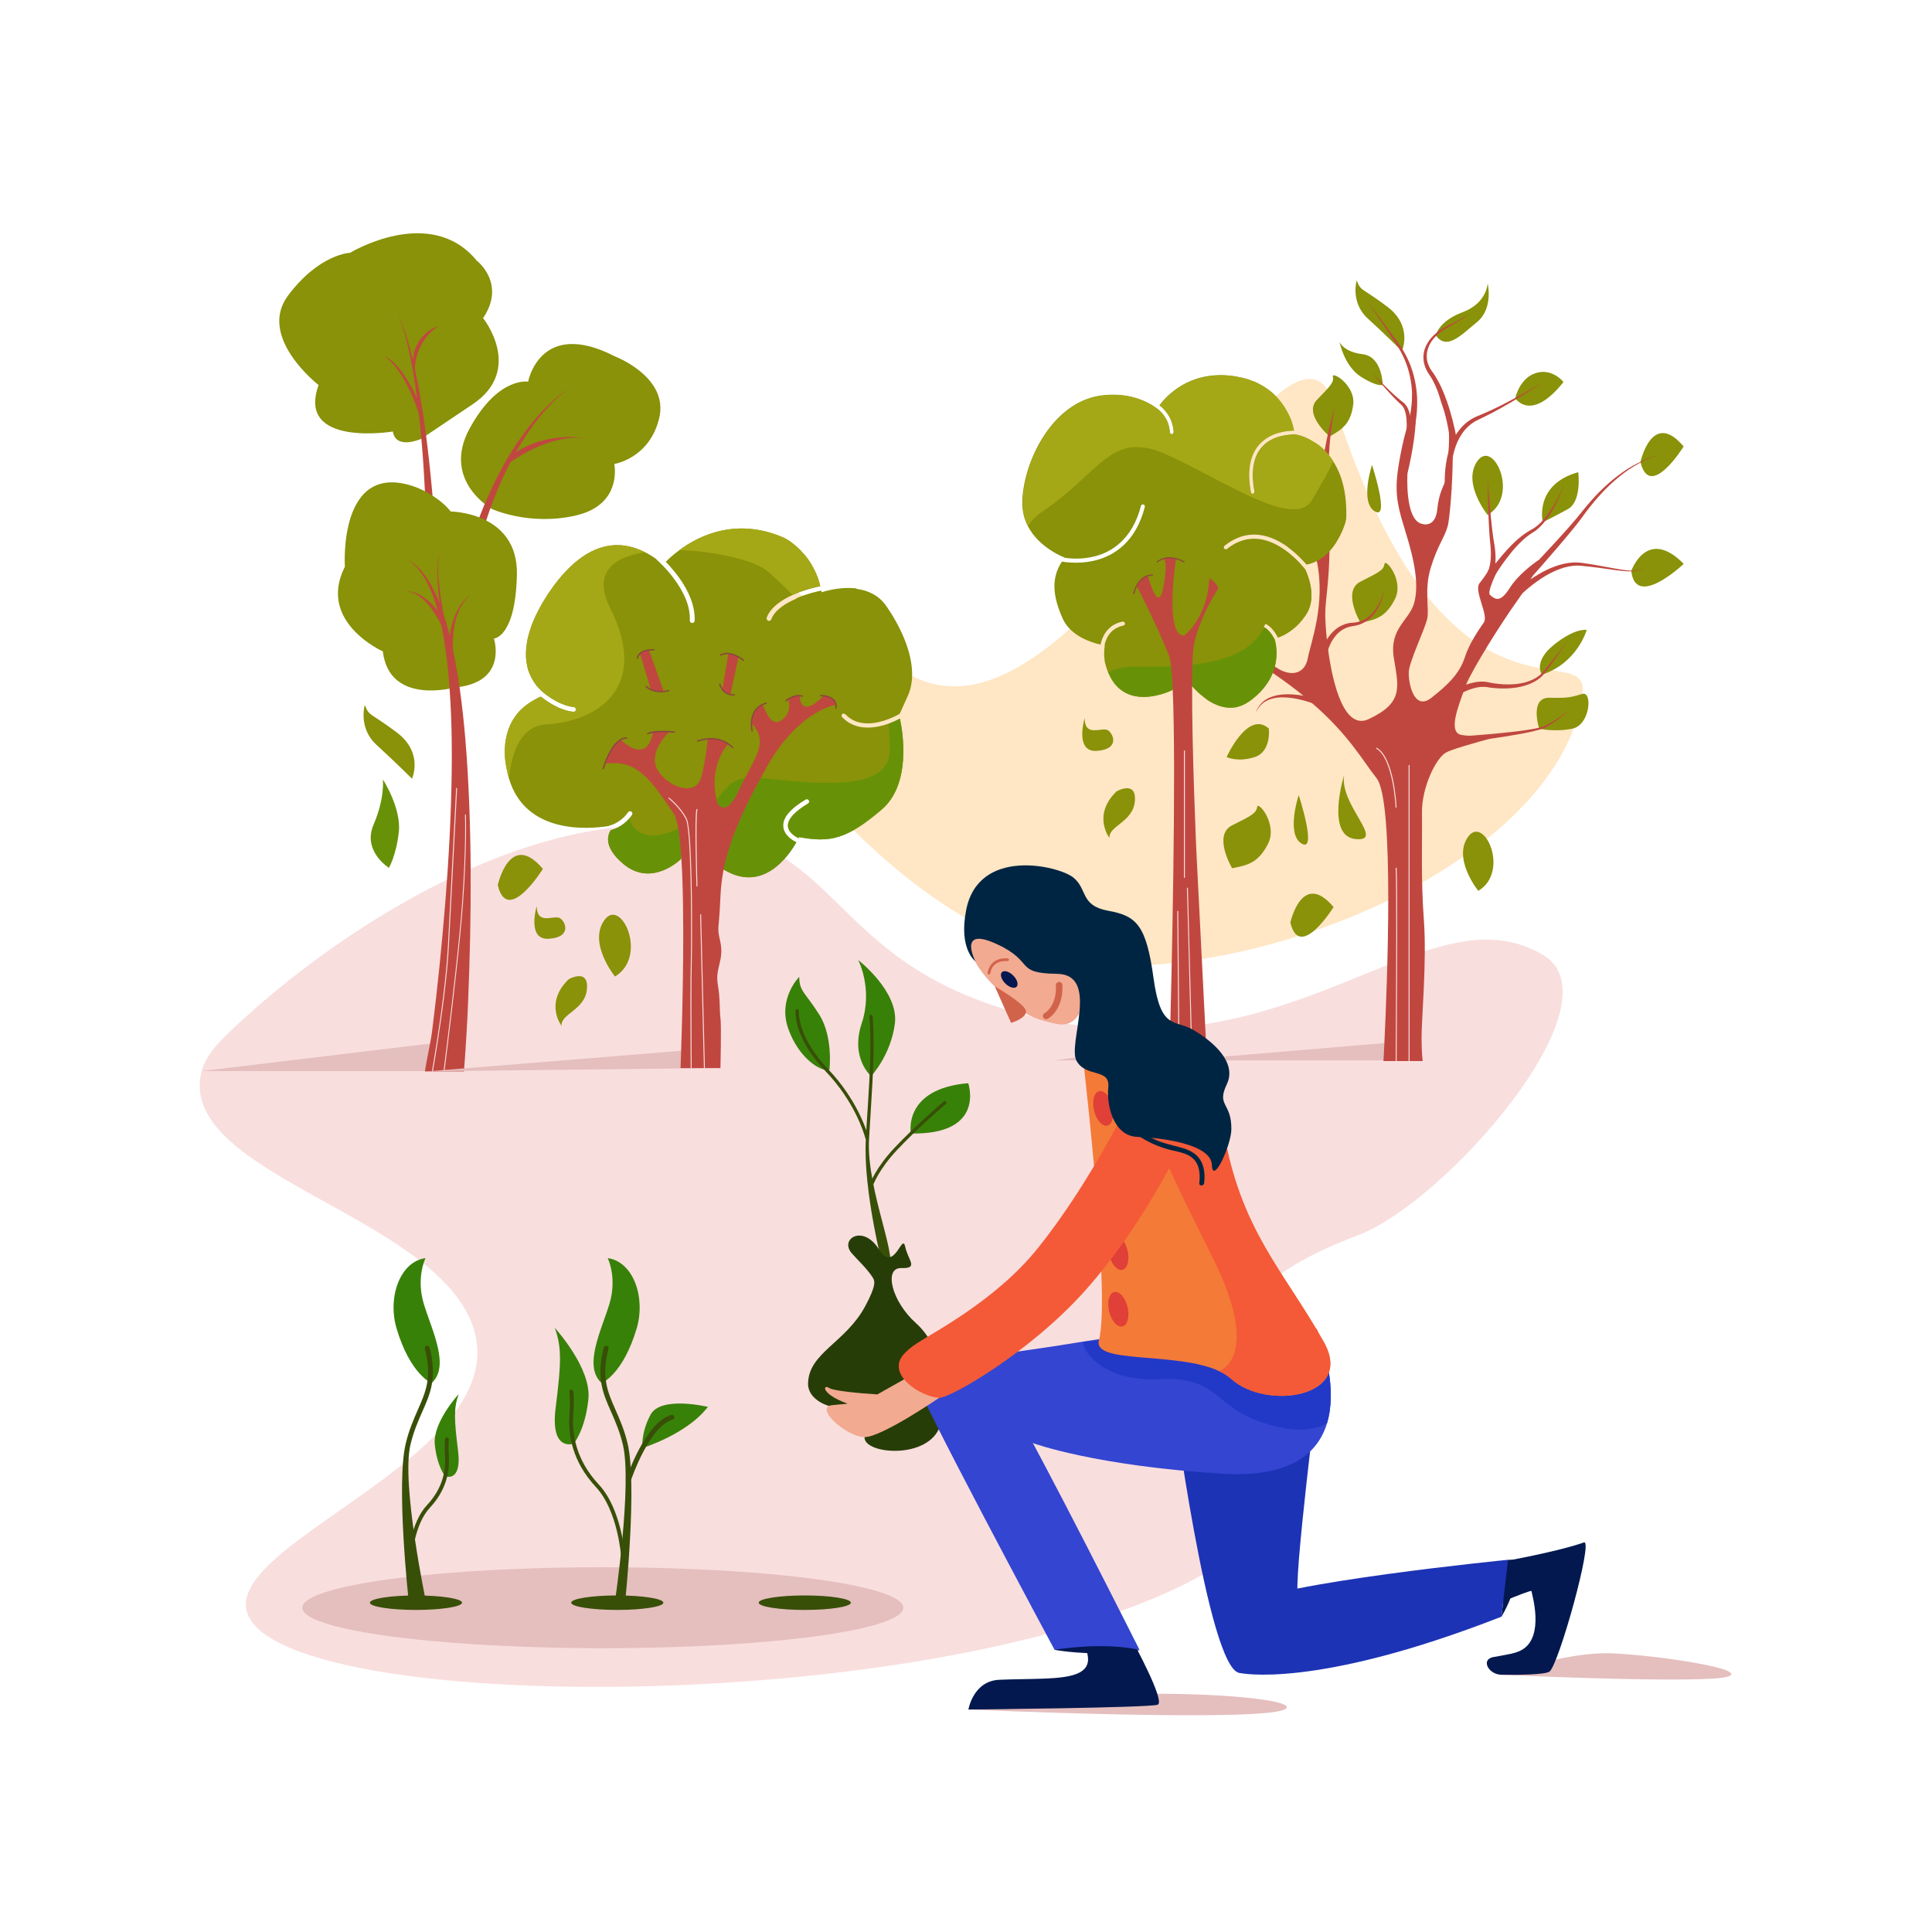 <svg xmlns="http://www.w3.org/2000/svg" enable-background="new 0 0 2000 2000" viewBox="0 0 2000 2000"><switch><g><path fill="#ffe6c4" d="M1173,1000c206.5-8.4,445.5-133.4,465.1-281.6c8.4-63.1-141.8,61-256.1-298.1
						c-50.2-157.7-275.3,406.7-455.5,268.1C809,597.9,703.3,514.7,735.2,635C765.7,749.9,966.5,1008.4,1173,1000z"/><path fill="#f9dede" d="M1405.5,1278.9c-252.1,94.9-3.4,180.5-80.2,285.3C1172.7,1772.4,335.6,1790,260,1677.8
						c-51.4-76.2,278.6-168,229.1-306c-40.8-113.7-301.9-156-281.2-259.6c0.2-1.1,0.5-2.2,0.8-3.3c4.3-16.1,16.3-29.3,37.8-49
						c5.1-4.7,10.7-9.7,16.9-15.2c20.2-17.9,229.6-204.4,440.9-190c169.5,11.6,148.9,139.5,350.6,194.2
						c46.1,12.5,88.4,17.3,127.3,16.9c148.9-1.5,249.4-78.8,334.3-91.4c28.2-4.2,54.7-1.2,80.6,14
						C1678.8,1036.5,1496.6,1244.6,1405.5,1278.9z"/><polygon fill="#e5bebe" points="481.8 1087.9 480.5 1105.6 480.3 1108.8 208.7 1108.8 455.2 1079.1"/><path fill="#679208" d="M402.6,898.4c0,0-27.7-17.3-15.9-44.7c11.8-27.4,9.7-46.8,9.7-46.8s19,29.5,16.5,54
						C410.3,885.3,402.6,898.4,402.6,898.4z"/><path fill="#899208" d="M509.2 526.9c0 0-52.5-29.4-23-83.4 29.5-54 60.5-48.4 60.5-48.4s12.3-66.2 90-26.1c0 0 55.6 21.2 45.8 63.4-9.8 42.2-46.6 47.9-46.6 47.9s9 41.8-39.3 53.2S509.2 526.9 509.2 526.9zM435.8 454.4c0 0-26.1 11.6-29.1-7.7 0 0-100.3 16.7-76.9-48.1 0 0-64-49.6-31.5-92.8s64.1-44.1 64.1-44.1 83-50.5 131.1 8.1c0 0 30.9 23.4 6.6 59.5 0 0 42.7 53.2-10.8 89.2S435.8 454.4 435.8 454.4zM426.5 806.1c0 0 12.4-26.8-15.9-48-28.3-21.2-28.1-16.1-33-28.3 0 0-7 23.8 12.1 41.2C408.6 788.3 426.5 806.1 426.5 806.1z"/><path fill="#c0473f" d="M483.9 573c2.2-8.5 4.8-16.5 7.6-24.6 2.8-8 5.8-16 9.1-23.9 6.5-15.7 13.9-31.1 22.3-45.9 4.2-7.4 8.7-14.6 13.5-21.6 4.8-7 9.9-13.8 15.3-20.4 5.4-6.5 11.2-12.7 17.3-18.6 6.2-5.8 12.7-11.2 19.5-16.2-6.6 5.3-12.8 11-18.7 17-5.8 6.1-11.2 12.6-16.3 19.3-5 6.7-9.7 13.7-14.1 20.8-4.3 7.2-8.4 14.5-12.3 22-7.6 15-14.1 30.4-19.8 46.2-2.8 7.9-5.4 15.8-7.8 23.9-2.3 8-4.5 16.2-6.2 24.1L483.9 573zM441.7 569.1c-.2-20.5-.9-41.2-1.9-61.8-1-20.6-2.4-41.2-4.4-61.7-1.9-20.5-4.4-41-7.9-61.4-1.8-10.2-3.8-20.3-6.3-30.3-2.5-10-5.5-19.9-9.6-29.4 4.4 9.3 7.8 19.2 10.8 29.1 2.9 9.9 5.3 20 7.5 30.2 4.3 20.3 7.6 40.7 10.4 61.3 2.8 20.5 5 41.1 6.9 61.8 1.8 20.7 3.4 41.3 4.4 62.1L441.7 569.1z"/><path fill="#899208" d="M470.6,711.7c0,0-67.6,19-74.3-37.4c0,0-68.3-30.4-39.3-87.6c0,0-7.4-112,73.5-82.4
						c0,0,22.5,8.2,36.1,25.2c0,0,70,0.5,68.5,65.6S511.3,661,511.3,661S526.4,706.8,470.6,711.7z"/><path fill="#c0473f" d="M486.7,969.1c-0.5,22.6-1.2,45.1-2.1,67.7c-0.5,11.3-1,22.6-1.7,33.8c-0.3,5.1-0.7,11.2-1.1,17.3
						c-0.4,6.2-0.9,12.5-1.3,18.1c-0.1,0.9-0.1,1.8-0.2,2.6c0,0.1,0,0.2,0,0.3c0,0.1,0,0.1,0,0.2h-40.4c0-0.1,0-0.1,0-0.2
						c0.8-5.7,2.5-13.8,4-21.9c0.5-2.3,0.9-4.5,1.3-6.7c0.9-4.8,1.7-9.3,2.1-12.8c1.4-11.1,2.7-22.2,4-33.3
						c2.5-22.2,4.8-44.4,6.8-66.7c4.1-44.5,7.2-89.1,8.7-133.8c0.7-22.3,1.1-44.7,0.8-67c-0.2-18-0.9-36-2.2-53.9
						c-0.3-4.3-0.7-8.7-1-13c-1.7-17.7-3.9-35.3-7.6-52.6c0,0,0,0,0,0c-1-4.4-2-8.8-3.2-13.2c-0.1-0.5-0.2-0.9-0.4-1.3c0,0,0,0,0,0
						c-2.8-10.3-6.3-20.4-11.2-29.8c-0.6-1.2-1.4-2.4-2-3.6c-0.7-1.2-1.4-2.4-2.2-3.5l-2.3-3.5l-2.6-3.2c-3.6-4.2-7.8-8-12.8-10.7
						c5.1,2.4,9.7,5.9,13.7,9.9l2.9,3.1l2.6,3.4c0.9,1.1,1.7,2.3,2.5,3.5c0.8,1.2,1.6,2.3,2.3,3.6c4.3,7,7.8,14.4,10.8,22
						c0,0,0,0,0,0c1.2,2.9,2.3,5.9,3.3,8.9c0.2,0.5,0.4,1.1,0.5,1.6c0,0,0,0,0,0c2.6,7.7,4.8,15.5,6.8,23.4c0,0,0,0,0,0
						c1.2,4.7,2.3,9.4,3.3,14.1c0,0,0,0,0,0c1.9,8.9,3.5,17.9,5,26.9c0.6,4.1,1.3,8.3,1.9,12.4v0c2.6,18.3,4.6,36.6,6.1,54.9
						c1.9,22.5,3.1,45.1,4,67.6C487.5,878.8,487.6,924,486.7,969.1z"/><path fill="#c0473f" d="M464.6 687c-.6-6.8-.6-13.3-.1-20 .5-6.6 1.4-13.2 3.1-19.6 1.6-6.4 4-12.6 7.4-18.3 1.7-2.8 3.6-5.5 5.8-8 2.2-2.4 4.7-4.6 7.3-6.5-2.5 2.1-4.8 4.4-6.8 7-2 2.6-3.6 5.3-5.1 8.2-2.8 5.8-4.7 12-5.8 18.3-1.2 6.3-1.6 12.7-1.6 19.1 0 6.4.5 12.9 1.5 19L464.6 687zM457.2 647.9c-1.8-3.9-4.1-7.9-6.4-11.7-2.4-3.8-5-7.4-7.9-10.8-2.9-3.4-6.2-6.5-9.9-9-3.7-2.4-8.1-4.2-12.7-4.1 4.6-.5 9.3.8 13.4 2.9 4.1 2.2 7.9 5 11.3 8.2 3.4 3.2 6.5 6.7 9.4 10.3 2.9 3.7 5.5 7.4 8 11.5L457.2 647.9z"/><path fill="#c0473f" d="M467.2 706.2c-2-11.1-3.8-22.1-5.6-33.2-1.7-11.1-3.4-22.2-4.8-33.4-1.4-11.1-2.7-22.3-3.5-33.5-.4-5.6-.6-11.2-.6-16.9.1-2.8.2-5.6.6-8.4.2-1.4.5-2.8 1-4.1.2-.7.6-1.3 1-1.9.5-.5 1-1 1.8-1.1-.7.1-1.3.6-1.7 1.1-.4.6-.7 1.2-.9 1.9-.4 1.3-.7 2.7-.8 4.1-.3 2.8-.3 5.6-.3 8.4.1 5.6.6 11.2 1.3 16.7 1.2 11.1 3 22.2 4.9 33.2 1.9 11 4 22 6.2 33 2.2 11 4.5 22 6.9 32.9L467.2 706.2zM429.5 388.5c0 0-4-31.5 24.2-51 0 0-26.4 7.9-26.5 39.3L429.5 388.5zM434.4 418.3c0 0-17.1-42.7-37.3-49.8 0 0 19.6 8.4 37.3 61.7V418.3zM524.3 481.4c0 0 44.6-35.2 85.3-27.1 0 0-41.1-10.1-79.3 16.2L524.3 481.4z"/><path fill="#f9dede" d="M473.2 816c-.1 1-5.4 102.9-8.5 163-1.6 30.3-6.8 69.1-11.7 100.4-1.7 10.9-3.3 20.9-4.8 29.3 0 .1 0 .2 0 .2 0 0 0 .1 0 .1 0 0 0 0 0 .1h-1c0 0 0 0 0 0 0 0 0-.1 0-.1 0 0 0-.1 0-.2 1.4-8.3 3.1-18.3 4.8-29.2 4.9-31.2 10.1-70.2 11.7-100.5 3.1-60 8.5-161.9 8.5-163 0-.3.2-.5.5-.5C473 815.5 473.2 815.7 473.2 816zM479.3 934.6c-2.7 38.4-10.6 104.8-15.8 147.2-1.3 10.2-2.4 19.1-3.2 25.8 0 .4-.1.8-.1 1.2 0 0 0 0 0 0 0 .1 0 .1 0 .2h-1c0-.1 0-.1 0-.2 0 0 0 0 0 0 .1-.4.1-.7.1-1.1.9-6.8 2-15.8 3.3-26.2 5.2-42.4 13.1-108.6 15.8-146.9 4.2-59.3 3-90.6 2.9-90.9 0-.3.2-.5.5-.5.3 0 .5.2.5.5C482.3 844 483.5 875.3 479.3 934.6z"/><g><polygon fill="#e5bebe" points="744.7 1084.6 743.2 1105.6 729.7 1105.7 728.7 1105.7 717.9 1105.9 716 1105.9 715 1105.9 480.3 1108.6 480.3 1108.6 460.1 1108.8 459.1 1108.8 457.3 1108.8 448.2 1108.9 447.2 1109 443.3 1109 445.3 1108.8 447.2 1108.7 448.3 1108.6 459.2 1107.7 460.3 1107.6 480.5 1106 480.5 1106 705.2 1087.8 714.9 1087.1 715.9 1087 728.2 1086 729.2 1085.9"/><path fill="#899208" d="M636.6 1010.9c0 0-28.2-34.8-10.8-58.6S671.2 990.3 636.6 1010.9zM515.3 916.2c0 0 12.6-57.2 46.7-16.7C562 899.5 525.2 958.6 515.3 916.2zM872 739.1c-.5.5-.7 1.1-.8 1.7s.2 1.3.7 1.7c6.8 7.1 15.7 10.7 26.4 10.7 7.8 0 15.5-1.9 21.6-4.1v0c5.3-1.9 9.5-4 11.7-5.2 3.2 15 11.7 67.9-18.9 94.1-36 30.7-53.2 34.5-85.4 28.5 0 0-.2.4-.6 1.2-.2-.2-.4-.4-.7-.5-.1 0-9.9-4.5-10.3-12.1-.4-6.9 6.8-14.9 20.8-23.3.6-.3 1-.9 1.1-1.5s.1-1.3-.3-1.9c-.3-.6-.9-1-1.5-1.1-.6-.2-1.3-.1-1.9.3-16 9.5-23.8 18.9-23.2 27.8.7 10.6 12.8 16 13.3 16.3.1.1.3.1.4.1-8.3 14.7-34.9 52.8-75.2 28.3h0c-3-1.8-5.8-3.4-8.4-4.9-.8-.4-1.5-.9-2.2-1.3-3.3-1.8-6.2-3.3-8.9-4.6-.6-.3-1.2-.6-1.8-.8-4.7-2.2-8.5-3.6-11.4-4.4-.7-.2-1.4-.4-2-.5-2.1-.4-3.8-.5-5-.4-.1 0-.2 0-.3 0-.8.1-1.4.3-1.9.6-.1.1-.3.1-.4.2-.1.1-.2.1-.3.2-.1.1-.1.1-.2.2 0 0-.1.1-.1.1-.1.1-.1.1-.2.2-.1.1-.1.1-.2.2-.4.5-.6 1.1-.7 1.6v0c0 0 0 0 0 0-.2 1.2.1 2.3.1 2.3s-30.3 30.7-60.3 5.3c-19.1-16.2-16.9-28.2-12.8-34.8 1.8-.4 11.2-2.8 19.2-12.1 1-1.1 1.9-2.3 2.8-3.6.8-1.1.5-2.7-.6-3.4-1.1-.8-2.6-.5-3.4.6-7.9 11.4-19 13.8-19.1 13.8-.4.1-.7.2-1 .5-22.1 3.5-86.1 8.2-103.2-49.1-1-3.4-1.8-6.9-2.5-10.7 0 0-2.8-10.7-1.5-24.5 0-.4.1-.8.1-1.2 0-.2 0-.4.1-.6.1-.7.2-1.5.3-2.2.1-.5.2-1.1.3-1.6.1-.4.1-.7.2-1.1.1-.6.2-1.2.4-1.9.1-.3.1-.5.2-.8.1-.4.2-.8.3-1.2.1-.5.2-.9.4-1.4.3-.9.5-1.8.8-2.8.1-.5.3-.9.5-1.4.1-.4.3-.7.4-1 .1-.3.3-.7.4-1 .1-.2.2-.5.3-.7.1-.3.2-.5.3-.8.1-.2.1-.3.2-.5.1-.3.3-.7.5-1 .1-.3.3-.6.5-.9.1-.1.1-.3.2-.4.1-.3.3-.5.4-.8.2-.3.3-.6.5-.9.1-.3.3-.5.4-.8.4-.7.8-1.3 1.2-1.9.2-.4.5-.8.8-1.2.2-.4.5-.7.7-1 .2-.2.3-.5.5-.7.1-.2.3-.4.4-.6.4-.6.9-1.2 1.3-1.7.5-.6.9-1.2 1.4-1.7.2-.3.5-.6.8-.8.4-.4.8-.8 1.2-1.2.3-.3.5-.6.8-.8.3-.3.7-.6 1-.9.3-.3.6-.6.9-.8.2-.2.4-.4.6-.5.2-.2.4-.3.6-.5 1.4-1.2 3-2.4 4.6-3.5.4-.3.8-.6 1.2-.8.4-.3.9-.6 1.3-.8 0 0 0 0 0 0 .4-.3.9-.5 1.3-.8.5-.3.9-.5 1.4-.8.4-.2.8-.5 1.2-.7.5-.3 1.1-.6 1.7-.9.2-.1.4-.2.5-.3.2-.1.4-.2.5-.3.4-.2.7-.4 1.1-.5.4-.2.7-.3 1.1-.5.4-.2.8-.4 1.2-.5 6.6 5.3 19.6 14.3 33.6 15.7l.3 0c1.3 0 2.3-.9 2.4-2.2.1-1.3-.8-2.6-2.2-2.7-11.3-1.2-22.1-7.9-28.7-12.8.1 0 .1 0 .1-.1 0 0-.8-.4-2-1.4-.1-.1-.1-.1-.2-.2-.1-.1-.1-.1-.2-.2 0 0 0 0 0 0-.3-.2-.6-.5-.9-.7-.1-.1-.3-.2-.4-.4-.1-.1-.3-.3-.5-.4-.2-.1-.3-.3-.5-.4 0 0-.1-.1-.1-.1v0c-1.7-1.6-3.8-3.7-5.8-6.3-.2-.3-.5-.6-.7-1-.3-.4-.6-.9-.9-1.3-.2-.3-.4-.6-.6-.9-.2-.4-.5-.8-.7-1.2-.2-.3-.4-.7-.6-1-.2-.3-.4-.7-.6-1-.4-.7-.7-1.4-1.1-2.1-.2-.3-.3-.7-.5-1-.1-.2-.2-.3-.2-.5-.1-.2-.2-.4-.2-.5-.1-.3-.2-.6-.4-.9-.1-.3-.2-.6-.4-.9-.1-.4-.3-.7-.4-1.1-.1-.4-.2-.7-.4-1.1-.1-.4-.2-.7-.4-1.1-.1-.2-.1-.5-.2-.8-.1-.5-.3-1-.4-1.5-.1-.2-.1-.4-.1-.6-.1-.5-.2-1-.3-1.5-.2-1-.4-2.1-.6-3.2-.1-.4-.1-.9-.2-1.4 0-.3-.1-.6-.1-.8 0-.4-.1-.7-.1-1.1-.1-.9-.1-1.7-.2-2.6 0-.4 0-.9 0-1.4 0-1.1 0-2.2 0-3.3 0-.7.1-1.3.1-2 .1-1 .1-2.1.3-3.2 0-.4.1-.8.1-1.2.1-.4.1-.8.2-1.3.1-.7.2-1.4.3-2.2.1-.4.1-.8.2-1.2.1-.5.2-1 .3-1.5 0-.2.1-.4.1-.6.1-.4.2-.8.2-1.1.1-.5.2-1 .4-1.5.1-.4.2-.7.3-1.1 0 0 0 0 0-.1.1-.3.1-.5.2-.8.1-.5.3-.9.4-1.4.2-.6.3-1.2.5-1.8.4-1.2.8-2.5 1.2-3.7.2-.6.4-1.1.6-1.7.2-.7.5-1.3.7-2 .2-.4.3-.8.5-1.3.2-.4.3-.8.5-1.3 0-.1 0-.1.1-.2.2-.4.4-.9.6-1.4.5-1.2 1.1-2.4 1.6-3.7.2-.4.4-.9.6-1.3 1.4-3.1 3.1-6.2 4.9-9.5.3-.5.6-1 .8-1.5.2-.3.3-.6.5-.9.2-.3.4-.6.5-.9.4-.6.7-1.2 1.1-1.8.9-1.5 1.9-3.1 2.9-4.7.5-.8 1-1.6 1.5-2.4 38.6-58.5 75.3-57.2 101-44.2 4.3 2.2 8.2 4.6 11.8 7.2h0c.1.4.4.8.7 1 .4.3 35.4 30.8 33.9 62.5-.1 1.4 1 2.5 2.3 2.6l.2 0c1.3 0 2.4-1 2.5-2.3 1.2-25.8-19.5-50.4-29.9-61 2.6-2.7 7.3-7.1 13.7-11.8C724 554.1 763 535.1 812.2 557c0 0 0 0 0 0 0 0 0 0 0 0 .1.1.5.2 1.1.6.1.1.3.2.5.3 1.8 1 5 3 8.8 6.2.4.3.8.7 1.2 1 .1 0 .1.1.1.1.3.2.5.4.8.7.3.2.5.5.8.7.3.2.5.5.8.7 0 0 .1 0 .1.1.5.5 1 1 1.5 1.5.3.3.5.5.8.8.3.3.5.6.8.9 1.1 1.1 2.1 2.3 3.2 3.5.2.3.4.5.7.8 1.2 1.5 2.4 3 3.6 4.7.3.4.5.8.8 1.2 1.2 1.8 2.4 3.7 3.5 5.8.2.3.3.6.5.9.3.6.7 1.2 1 1.9.2.4.5.9.7 1.4.2.4.4.7.5 1.1.2.4.4.8.6 1.3.1.2.2.4.3.7.1.2.2.4.3.7.5 1.1.9 2.3 1.4 3.5.2.7.5 1.4.7 2.1.4 1.2.8 2.4 1.1 3.7.1.2.1.4.2.6.1.3.2.6.2.9.1.4.2.9.3 1.3 0 .1 0 .1 0 .2-4.5.9-16.8 3.7-28.8 9.1-11.5 5.2-22.7 12.8-26.6 23.4-.2.6-.2 1.3.1 1.9.3.6.8 1 1.4 1.3.3.1.6.2.9.2 1 0 1.9-.6 2.3-1.6 3.6-9.7 14.7-16.7 25.9-21.4 11-4.7 22-7.2 26-8 .1.6.2 1.2.3 1.8 0 0 17.7-6.4 36.2-4 11.2 1.5 22.6 6.2 30.5 17.5 4.6 6.6 8.9 13.6 12.6 20.8 13.1 25.1 19.2 52 9.8 72.6-3.8 8.3-6 13.4-7.4 16.4-.4.9-.7 1.5-1 2.1v0c-.2.1-.4.1-.6.3-.1.1-4.6 2.7-11.2 5.2-12 4.6-31.2 8.6-44.1-4.8-.4-.5-1.1-.7-1.7-.8C873.1 738.4 872.5 738.7 872 739.1z"/><path fill="#679208" d="M931.6,744c3.2,15,11.7,67.9-18.9,94.1c-36,30.7-53.2,34.5-85.4,28.5c0,0-0.2,0.4-0.6,1.2
						c-0.2-0.2-0.4-0.4-0.7-0.5c-0.1,0-9.9-4.5-10.3-12.1c-0.4-6.9,6.8-14.9,20.8-23.3c0.6-0.3,1-0.9,1.1-1.5s0.1-1.3-0.3-1.9
						c-0.3-0.6-0.9-1-1.5-1.1c-0.6-0.2-1.3-0.1-1.9,0.3c-16,9.5-23.8,18.9-23.2,27.8c0.7,10.6,12.8,16,13.3,16.3
						c0.1,0.1,0.3,0.1,0.4,0.1c-8.3,14.7-34.9,52.8-75.2,28.3h0c-37.5-22.7-43.3-17.4-43.9-13.6c0,0,0,0,0,0
						c-0.2,1.2,0.1,2.3,0.1,2.3s-30.3,30.7-60.3,5.3c-19.1-16.2-16.9-28.2-12.8-34.8c1.8-0.4,11.2-2.8,19.2-12.1
						c1.3,4.6,10.3,29.7,50.7,10.5c2.5-1.2,5.1-2.5,7.8-4c16.5-9.2,25.3-18.1,31.7-25.7c9.6-11.5,13.6-20.1,29.4-22.4
						c4.4-0.7,9.8-0.8,16.5-0.4c3,0.2,6.3,0.5,9.8,0.9c58.6,6.7,120.1,10.2,123.5-26.3c0.7-7.2-0.1-18-1-30.6v0
						C925.2,747.2,929.4,745.1,931.6,744z"/><path fill="#a5a816" d="M631.4 628.9c42.3 83.9-14.2 118.1-65.8 121-26.9 1.5-36.1 29.6-38.7 56.2-1-3.4-1.8-6.9-2.5-10.7 0 0-2.8-10.7-1.5-24.5 0-.4.1-.8.1-1.2 0-.2 0-.4.1-.6.1-.7.2-1.5.3-2.2.1-.5.2-1.1.3-1.6.1-.4.1-.7.2-1.1.1-.6.2-1.2.4-1.9.1-.3.1-.5.2-.8.1-.4.2-.8.3-1.2.1-.5.2-.9.4-1.4.3-.9.5-1.8.8-2.8.1-.5.3-.9.5-1.4.1-.4.3-.7.4-1 .1-.3.3-.7.4-1 .1-.2.2-.5.3-.7.1-.3.2-.5.3-.8.1-.2.1-.3.2-.5.1-.3.3-.7.5-1 .1-.3.3-.6.5-.9.1-.1.1-.3.2-.4.1-.3.3-.5.4-.8.2-.3.3-.6.5-.9.1-.3.3-.5.4-.8.4-.7.8-1.3 1.2-1.9.2-.4.5-.8.8-1.2.2-.4.5-.7.7-1 .2-.2.3-.5.5-.7.1-.2.3-.4.4-.6.4-.6.9-1.2 1.3-1.7.5-.6.9-1.2 1.4-1.7.2-.3.5-.6.8-.8.4-.4.8-.8 1.2-1.2.3-.3.5-.6.8-.8.3-.3.7-.6 1-.9.3-.3.6-.6.9-.8.2-.2.4-.4.6-.5.2-.2.4-.3.6-.5 1.4-1.2 3-2.4 4.6-3.5.4-.3.8-.6 1.2-.8.4-.3.9-.6 1.3-.8 0 0 0 0 0 0 .4-.3.9-.5 1.3-.8.5-.3.9-.5 1.4-.8.4-.2.8-.5 1.2-.7.5-.3 1.1-.6 1.7-.9.2-.1.4-.2.5-.3.2-.1.4-.2.5-.3.4-.2.7-.4 1.1-.5.4-.2.7-.3 1.1-.5.4-.2.8-.4 1.2-.5 6.6 5.3 19.6 14.3 33.6 15.7l.3 0c1.3 0 2.3-.9 2.4-2.2.1-1.3-.8-2.6-2.2-2.7-11.3-1.2-22.1-7.9-28.7-12.8.1 0 .1 0 .1-.1 0 0-.8-.4-2-1.4-.1-.1-.1-.1-.2-.2-.1-.1-.2-.1-.2-.2-.3-.2-.6-.5-.9-.7-.1-.1-.3-.2-.4-.4-.1-.1-.3-.3-.5-.4-.2-.1-.3-.3-.5-.4 0 0-.1-.1-.1-.1-1.7-1.6-3.8-3.7-5.8-6.3-.2-.3-.5-.6-.7-1-.3-.4-.6-.9-.9-1.3-.2-.3-.4-.6-.6-.9-.2-.4-.5-.8-.7-1.2-.2-.3-.4-.7-.6-1-.2-.3-.4-.7-.6-1-.4-.7-.7-1.4-1.1-2.1-.2-.3-.3-.7-.5-1-.1-.2-.2-.3-.2-.5-.1-.2-.2-.4-.2-.5-.1-.3-.2-.6-.4-.9-.1-.3-.2-.6-.4-.9-.1-.4-.3-.7-.4-1.1-.1-.4-.2-.7-.4-1.1-.1-.4-.2-.7-.4-1.1-.1-.2-.1-.5-.2-.8-.1-.5-.3-1-.4-1.5-.1-.2-.1-.4-.1-.6-.1-.5-.2-1-.3-1.5-.2-1-.4-2.1-.6-3.2-.1-.4-.1-.9-.2-1.4 0-.3-.1-.6-.1-.8 0-.4-.1-.7-.1-1.1-.1-.9-.1-1.7-.2-2.6 0-.4 0-.9 0-1.4 0-1.1 0-2.2 0-3.3 0-.7.1-1.3.1-2 .1-1 .1-2.1.3-3.2 0-.4.1-.8.1-1.2.1-.4.1-.8.2-1.3.1-.7.2-1.4.3-2.2.1-.4.1-.8.2-1.2.1-.5.2-1 .3-1.5 0-.2.1-.4.1-.6.1-.4.2-.8.2-1.1.1-.5.2-1 .4-1.5.1-.4.2-.7.3-1.1 0 0 0 0 0-.1.1-.3.1-.5.2-.8.1-.5.3-.9.4-1.4.2-.6.3-1.2.5-1.8.4-1.2.8-2.5 1.2-3.7.2-.6.4-1.1.6-1.7.2-.7.5-1.3.7-2 .2-.4.3-.8.5-1.3.2-.4.3-.8.5-1.3 0-.1 0-.1.1-.2.2-.4.4-.9.6-1.4.5-1.2 1.1-2.4 1.6-3.7.2-.4.4-.9.6-1.3 1.4-3.1 3.1-6.2 4.9-9.5.3-.5.6-1 .8-1.5.2-.3.3-.6.5-.9.2-.3.4-.6.5-.9.4-.6.7-1.2 1.1-1.8.9-1.5 1.9-3.1 2.9-4.7.5-.8 1-1.6 1.5-2.4 38.6-58.5 75.3-57.2 101-44.2C635.1 576.5 613.3 592.9 631.4 628.9zM849.1 606.6c-4.5.9-16.8 3.7-28.8 9.1-9.3-9.2-18.4-18.5-27.1-25.4-12.4-9.9-52.1-19.7-89.8-20.9C724 554.1 763 535.1 812.2 557c0 0 0 0 0 0 0 0 0 0 0 0 .1.1.5.2 1.1.6.1.1.3.2.5.3 1.8 1 5 3 8.8 6.2.4.3.8.7 1.2 1 .1 0 .1.1.1.1.3.2.5.4.8.7.3.2.5.5.8.7.3.2.5.5.8.7 0 0 .1 0 .1.1.5.5 1 1 1.5 1.5.3.3.5.5.8.8.3.3.5.6.8.9 1.1 1.1 2.1 2.3 3.2 3.5.2.3.4.5.7.8 1.2 1.5 2.4 3 3.6 4.7.3.4.5.8.8 1.2 1.2 1.8 2.4 3.7 3.5 5.8.2.3.3.6.5.9.3.6.7 1.2 1 1.9.2.4.5.9.7 1.4.2.4.4.7.5 1.1.2.4.4.8.6 1.3.1.2.2.4.3.7.1.2.2.4.3.7.5 1.1.9 2.3 1.4 3.5.2.7.5 1.4.7 2.1.4 1.2.8 2.4 1.1 3.7.1.2.1.4.2.6.1.3.2.6.2.9.1.4.2.9.3 1.3C849.1 606.5 849.1 606.5 849.1 606.6z"/><path fill="#899208" d="M886.1,644.5c-20.4,11.7-41.7-5.4-62-25.1c11-4.7,22-7.2,26-8c0.1,0.6,0.2,1.2,0.3,1.8
						c0,0,17.7-6.4,36.2-4C892.3,627,894,640,886.1,644.5z"/><path fill="#c0473f" d="M865.3 729.6c0 0-.2 0-.6.1-5.1 1-40.4 9.8-71 64.3-2.1 3.8-4.2 7.5-6.2 11.2-21.2 38.9-33.1 67.8-38.4 95-1.9 9.5-2.9 18.7-3.3 28.1-1.7 39.1-3.9 29.2 0 47.4 3.8 18.2-5.5 26.4-2.8 42.9 2.8 16.5 1.7 27.5 2.8 35.2 1.1 7.7 0 51.9 0 51.9h-41.3c0 0 .3-6.7.6-18 1.4-40.9 4.1-141.7.1-201.3-.8-11.3-1.8-21.1-3.1-28.8-1.3-7.4-2.8-12.8-4.7-15.5-16.9-23.9-32.4-52.1-60.6-52.1h-10.6c0 0 10.5-24.3 16.5-24.3 0 0 .1.1.2.2 2.3 2.4 26.4 25.4 33.1-7.5.1-.5.2-1 .3-1.5v0h17.1c0 0-.4.3-.9.9-4.3 4.3-21.4 23.3-11.7 39.3 11 18.2 39.6 28.1 45.2 7.2 4.7-17.7 6.2-34.3 6.5-38.9.1-.8.1-1.3.1-1.3s9.9-1.1 21.5 5.5c0 0-.3.3-.7.8-3.6 4.3-19.1 25.1-11.7 57.5.3 1.1.5 2.3.9 3.4 0 0 8.3 17.1 22.6-13.8 2-4.3 4-8.3 6-12.1 12.4-23.5 23.2-38.9 7.6-55.8-.1-.2-.3-.3-.4-.4 0 0 1.1-18.5 11-19.2.2 0 .4 0 .6 0 0 0 6.6 20.9 16 17.1 9.1-3.8 13-13.3 10.1-22.5-.1-.2-.1-.4-.2-.6 0 0 7.2-5 12.1-3.8 0 0 0 .3 0 .7.1 3.8 1.9 22 24 0 .3-.3.5-.5.8-.8C852.6 720.1 865.3 721.4 865.3 729.6zM673.5 713.2l-10.9-36.4c0 0 2.3-3.6 9.3-3.6l15.2 42.7C687 715.8 679.4 717.1 673.5 713.2zM747.9 713.2l6-36.1c0 0 4-1.4 10.6 3.3l-8.3 38.1C756.2 718.5 751.5 719.5 747.9 713.2z"/><path fill="#8d473f" d="M778.6 757.3c-.3 0-.6-.2-.7-.5-.1-.2-5.4-23.9 15-29.5.4-.1.8.1.9.5.1.4-.1.8-.5.9-19.1 5.2-14.1 27.6-14 27.8.1.4-.1.8-.5.8C778.8 757.3 778.7 757.3 778.6 757.3zM813.6 726.2c-.2 0-.4-.1-.6-.3-.2-.3-.2-.7.1-1 .4-.3 9.9-7.8 17.8-4.8.4.1.5.5.4.9-.1.4-.5.5-.9.4-7.1-2.7-16.3 4.5-16.4 4.6C813.9 726.2 813.8 726.2 813.6 726.2zM865.3 734c0 0-.1 0-.1 0-.4-.1-.6-.4-.6-.8.5-3.3-.2-6-2-8-4.1-4.6-12.9-4.4-13-4.4-.4 0-.7-.3-.7-.7 0-.4.3-.7.7-.7.4 0 9.5-.3 14.1 4.9 2.1 2.3 2.9 5.4 2.3 9.1C865.9 733.7 865.6 734 865.3 734zM758.4 774.5c-.2 0-.4-.1-.5-.2-15.1-14.8-35.2-6.6-35.4-6.5-.4.1-.8 0-.9-.4-.2-.4 0-.8.4-.9.2-.1 21.2-8.7 36.9 6.8.3.3.3.7 0 1C758.7 774.5 758.6 774.5 758.4 774.5zM670.6 760.1c-.2 0-.5-.1-.6-.3-.2-.3-.1-.8.2-1 .2-.1 5.5-3.5 27.9-1.8.4 0 .7.4.7.8 0 .4-.4.7-.8.7-21.7-1.6-27 1.6-27.1 1.6C670.8 760.1 670.7 760.1 670.6 760.1zM624.4 796.3c-.1 0-.1 0-.2 0-.4-.1-.6-.5-.5-.9.4-1.3 9.8-32.7 25-32.1.4 0 .7.3.7.7 0 .4-.3.7-.7.7-.1 0-.2 0-.3 0-13.9 0-23.2 30.8-23.2 31.1C625 796.1 624.7 796.3 624.4 796.3zM684.1 716.7c-10.2 0-15.4-5.2-15.6-5.5-.3-.3-.3-.7 0-1 .3-.3.7-.3 1 0 .1.1 7.7 7.7 22.4 4.1.4-.1.8.1.9.5.1.4-.1.8-.5.9C689.2 716.4 686.5 716.7 684.1 716.7zM659.8 682.2C659.8 682.2 659.8 682.2 659.8 682.2c-.4 0-.7-.3-.7-.7 0-.4.6-9.6 17.4-9.6.1 0 .2 0 .4 0 .4 0 .7.3.7.7 0 .4-.3.7-.7.7-.1 0-.2 0-.4 0-15.5 0-16 8.2-16 8.3C660.5 681.9 660.1 682.2 659.8 682.2zM759.5 720.1c-12 0-15.1-11.5-15.1-11.6-.1-.4.1-.8.5-.9.4-.1.8.1.9.5.1.4 2.9 10.9 14.4 10.6.4 0 .7.3.7.7 0 .4-.3.7-.7.7C759.9 720.1 759.7 720.1 759.5 720.1zM769.6 684.2c-.1 0-.3 0-.4-.1-14.4-11-22.8-5.4-22.9-5.3-.3.2-.8.1-1-.2-.2-.3-.1-.8.2-1 .4-.3 9.4-6.3 24.6 5.4.3.2.4.7.1 1C770 684.1 769.8 684.2 769.6 684.2z"/><path fill="#899208" d="M588.7 1013.7c0 0 20.8-11.9 18.9 10.1-1.9 21.9-27.2 25.4-26.3 38.1C581.2 1061.9 563.2 1038.3 588.7 1013.7zM555.6 938c0 0-10.6 35.2 12.4 33.8 23-1.4 18.3-16.3 12.2-21C574.1 946.1 556 959 555.6 938z"/><path fill="#f9dede" d="M716.1 996.7c-.5 16.5-.3 61.1-.2 90.3 0 7.6.1 14.1.1 18.9 0 0 0 0 0 0l-1 0c0 0 0 0 0 0 0-4.7-.1-11.3-.1-18.8-.2-29.2-.3-73.8.2-90.4.5-17 .7-74.5-1.1-113.1-.6-13.1-1.5-24.1-2.6-30.5-.4-2.4-.9-4.1-1.4-5.1-5.9-11.7-17.7-21.3-17.8-21.4-.2-.2-.3-.5-.1-.7.2-.2.5-.3.7-.1.1.1 12.1 9.8 18.1 21.7.5 1 1 2.8 1.4 5.1 1.2 6.5 2.1 17.8 2.7 31.3 0 0 0 0 0 0C716.8 922.5 716.6 979.7 716.1 996.7zM729.7 1105.7v.1h-1v-.1l-.5-19.8-3.4-139c0-.3.2-.5.5-.5.3 0 .5.2.5.5l3.4 138.9L729.7 1105.7zM721.5 917.7c-.3 0-.5-.2-.5-.5-.1-3-2.3-72.7 0-79.4.1-.3.4-.4.7-.3.3.1.4.4.3.7-2.2 6.6 0 78.3 0 79.1C722 917.5 721.8 917.7 721.5 917.7 721.5 917.7 721.5 917.7 721.5 917.7z"/></g><g><polygon fill="#e5bebe" points="1469 1076.8 1467.6 1097.7 1220.6 1097.7 1221 1097.7 1233.3 1096.6 1234.3 1096.6 1245.2 1095.6 1249.3 1095.3 1433.1 1079.8 1444.9 1078.8 1445.9 1078.7 1458.1 1077.7 1459.2 1077.6"/><path fill="#899208" d="M1313.5 754.2c0 0 2.8 23.8-14.6 29.5s-29.1 0-29.1 0S1291.7 734.7 1313.5 754.2zM1408.4 644.6c0 0-19.5-32.7 0-42.5 19.5-9.8 24-12.1 24.8-18.3.9-6.3 20.6 17.3 10.7 36.6C1434.1 639.7 1423.2 641.6 1408.4 644.6zM1376.5 451.9c0 0-27.6-23.2-13.2-38 14.4-14.8 17.7-18.2 16.5-24.1s23.8 9.1 21 29.4C1398 439.6 1388.7 444.6 1376.5 451.9zM1275.5 898.8c0 0-20.4-34.2 0-44.4 20.4-10.2 25-12.6 25.9-19.1.9-6.5 21.5 18.1 11.2 38.3C1302.3 893.8 1290.9 895.7 1275.5 898.8zM1540 533.1c0 0-27-33.3-10.4-56.1C1546.3 454.2 1573.2 513.4 1540 533.1zM1530.3 922.2c0 0-27-33.3-10.4-56.1S1563.4 902.5 1530.3 922.2zM1597.1 540.6c0 0-9.5-38.9 36.7-51.8 0 0 3.9 30.2-10.7 38.2C1608.6 535 1597.1 540.6 1597.1 540.6zM1568.6 412.2c0 0 16.1 25.7 49.9-16.7 0 0-11.2-14.6-28.4-9.4S1568.6 412.2 1568.6 412.2zM1486.4 347.2c0 0 2.3-14.5 27.7-24 25.4-9.5 25.9-29.9 25.9-29.9s6.3 25.9-11 40.1C1511.8 347.6 1497.5 362.9 1486.4 347.2zM1451.2 363.4c0 0 11.9-25.6-15.2-46s-26.9-15.4-31.6-27.1c0 0-6.7 22.8 11.5 39.4C1434.1 346.3 1451.2 363.4 1451.2 363.4zM1431.4 398.4c0 0-.3-29.2-20.7-31.7-20.3-2.5-24-12.8-24-12.8s4.7 25.2 22.4 36.3C1426.7 401.2 1431.4 398.4 1431.4 398.4zM1698.2 478.2c0 0 12-54.8 44.7-16C1742.9 462.2 1707.8 518.8 1698.2 478.2zM1335.8 955c0 0 12-54.8 44.7-16C1380.5 939 1345.3 995.6 1335.8 955zM1688.7 591c0 0 16.1-46 54.3-7.3C1742.9 583.8 1693 631.1 1688.7 591zM1596.3 698.4c0 0-9.9-13 12.3-30.9 22.2-17.9 33.9-15.4 33.9-15.4S1633.2 686.2 1596.3 698.4zM1593.4 754.3c0 0-10.7-32.6 10.9-32 21.6.6 23.4-1.2 33.9-4 10.5-2.8 8 32.2-10.5 36C1609.2 758.1 1593.4 754.3 1593.4 754.3zM1420.3 481.3c0 0-12.9 38.8 3 48.1C1439.1 538.7 1420.3 481.3 1420.3 481.3zM1344.4 823.1c0 0-13.4 40.5 3.1 50.2S1344.4 823.1 1344.4 823.1z"/><path fill="#c0473f" d="M1593.4,579.8c0,0-1.6,5.8-6.6,15.7c-0.6,1.3-1.3,2.6-2.1,4c-2.3,4.3-5.1,9.1-8.6,14.4
						c-1.6,2.5-3.4,5.1-5.4,7.9c-16.9,23.5-45.8,69.8-53,86.9c-0.5,1.2-0.9,2.3-1.2,3.1c-0.4,1.4-1,2.9-1.6,4.6
						c-5.4,15.3-16.1,41.9-2,44.4c2.3,0.4,4.7,0.7,7.3,0.8c15.3,0.9,34.6-2,40.6-2.5c3-0.3-6.6,2.3-19.3,5.8
						c-17,4.7-39.5,11-45.1,14.4c-9.8,5.9-24.8,35.4-24.4,62.5c0.4,27.1-1.2,69.1,2,110.8c3.1,41.6-2.4,102.5-2.4,120.6
						c0,18.1,1.2,25.2,1.2,25.2h-40.6c0,0,0-0.2,0-0.7c0.1-2,0.5-8.3,0.9-17.9c2.9-60.7,10.5-250.6-8-274.1
						c-14.8-18.8-28.6-44.7-66.9-77.9c-2.9-2.5-5.9-5.1-9.1-7.7c-9.2-7.5-19.6-15.3-31.6-23.5c-10.3-7-21.7-14.3-34.4-21.8
						c-0.7-0.4-1.5-0.9-2.2-1.3c-20-11.8-32.6-19.3-39.8-23.7c-2-1.3-3.6-2.3-4.9-3.1c-5.1-3.3-3.8-2.8,0.5-0.7
						c1.3,0.7,3,1.5,4.8,2.5c11.4,6,30.1,16.3,30.1,16.3s6.7,3.2,15.5,7.6c10.3,5.1,23.5,12,32.5,17.6c0.9,0.5,1.7,1,2.4,1.5
						c14.5,9.4,28.9,6.3,31.9-10.4c2.8-15.4,18.7-55.8,9.2-100.6c-0.8-3.7-1.7-7.3-2.8-11c-2.3-7.7-5.5-14.9-9.1-21.7
						c-4.1-7.6-8.7-14.5-13.6-20.8c-15.1-19.4-31.9-32.3-37.6-36.4c6,4.2,24,17.6,41.2,36.4c5,5.5,9.9,11.4,14.4,17.7
						c2.2,3.1,4.4,6.3,6.4,9.5c0,0,16,26.9,7.1-16.8c0-0.1,0-0.2-0.1-0.2c-2.2-10.6-2.5-22.8-1.9-35.3c0.7-12,2.3-24.3,4.2-35.6
						c1-5.8,2.1-11.3,3.2-16.3c3.5-16.3,6.9-28,7.4-29.7c-0.4,1.6-2.7,12.5-4.6,30.8c-0.6,5.9-1.2,12.6-1.6,20
						c-0.3,5.1-0.5,10.5-0.7,16.3c-0.3,11.5-0.2,24.2,0.5,38c0.2,3.3,0.3,6.4,0.4,9.5c0.5,13.6,0.6,25.2,0.4,35.1
						c-0.6,35.4-4.4,50.7-4.4,66.3c0,4.8,0.5,14.1,1.6,25.2c0.3,3.2,0.7,6.6,1.2,10.1c4.9,36.8,16.9,84.7,42.2,72.8
						c36-16.9,31-32.6,26-63.3c-5-30.7,16-38.7,21-56.8c5-18,1-42.1-9-74.1c-10-32-12-44.1-5-80.1c2.3-11.9,4.3-19.6,6-25.6
						c1.5-5.3,2.7-9.3,3.6-13.7c0.9-4.3,1.6-9.1,2.1-16c0.1-2.3,0.3-4.9,0.4-7.8c0,0,4.2,6.2,3.6,26.9c-0.4,12.7-2.6,30.8-8.6,56.3
						c0,0-3,48.1,15,52.1c0,0,13.9,5.1,15.9-15.3c1.5-15.2,5.6-22,7.5-27c0.7-1.7,1.1-3.2,1.1-4.8c0-3.2,2-14.9,3-28.3
						c0.5-6.2,0.7-12.8,0.4-19c-0.3-6.9-1.3-13.5-3.4-18.7c-0.9-2.3-1.7-4.4-2.4-6.4c-1.8-5.2-3.2-9.5-4.3-13.5
						c-2.5-8.2-4.3-14.9-8.9-23.2c0.9,1.5,7.8,13.7,17.2,32c3.4,6.7,5.1,21,5.6,37.6c0,0.8,0,1.6,0.1,2.4c0.1,4.4,0.1,9,0.1,13.6
						c-0.2,31.8-3.3,66.2-5.3,73.2c-3.5,12.2-10.4,19.7-17.4,42.5c-7.1,22.8-1.4,42.7-3.8,53.3c-2.4,10.6-18.2,43.4-19,54.4
						c-0.8,11,5.1,41.5,23.2,27.4c18.1-14.1,29.5-25.9,34.6-41.6c5.1-15.7,14.8-29.1,19.9-36.6c5.1-7.5-10.5-32.6-4.6-40.4
						c3.3-4.4,7.2-8.8,9.9-15.1c2.1-4.9,3.5-10.9,3.5-19.1c0-3.4,0-5,0-5.3c0.1,0.7,0.5,13.6,3,18c0.1,0.2,0.2,0.3,0.3,0.5
						c0.8,1.1,1.8,1.4,3,0.5c2.9-2.3,1.1,2.2-1.7,8.5c0,0,0,0,0,0c-4,8.9-9.9,21.6-6.9,24.1c5.1,4.3,10.2,8.7,20.4-7.5
						c8.6-13.6,24.2-24.9,28.9-28.2l0,0C1592.9,580.1,1593.4,579.8,1593.4,579.8z"/><path fill="#c0473f" d="M1364.9 684.4c.5-2.5 1-4.6 1.7-6.9.7-2.2 1.5-4.4 2.4-6.6 1.8-4.3 4-8.4 6.8-12.2 2.8-3.8 6.3-7.2 10.3-9.7 2.1-1.2 4.2-2.2 6.5-3 2.3-.7 4.6-1.2 6.9-1.3l3.2-.3c1-.2 2.1-.3 3.1-.6 2.1-.5 4.1-1.2 5.9-2.2 3.8-1.9 7.2-4.8 10-8 2.8-3.3 5.2-7.1 7.1-11.1 1.9-4 3.4-8.2 4.4-12.5-.7 4.4-2 8.7-3.6 12.9-1.7 4.2-3.8 8.2-6.5 11.8-2.7 3.6-6.1 6.9-10.1 9.2-3.9 2.4-8.6 3.8-13.1 4.3-2.1.3-4.1.9-6 1.6-1.9.8-3.7 1.8-5.4 2.9-3.4 2.4-6.2 5.5-8.5 9-2.3 3.5-4 7.4-5.4 11.4-.7 2-1.3 4.1-1.8 6.1-.5 2-.9 4.2-1.1 6.1l0 .1c-.2 1.9-1.9 3.2-3.7 3s-3.2-1.9-3-3.7C1364.9 684.5 1364.9 684.5 1364.9 684.4zM1497.3 719.1c2.8-1.9 5.4-3.4 8.2-4.9 2.8-1.5 5.7-2.9 8.6-4.1 5.9-2.4 12.2-4.2 18.8-4.5 1.7 0 3.3 0 5 .2.8.1 1.7.3 2.5.4l2.2.5c2.9.6 5.9 1 8.9 1.3 6 .6 12 .7 18 .1 5.9-.6 11.8-2 17.2-4.6 2.7-1.3 5.2-2.8 7.5-4.8 2.3-1.9 4.2-4.2 6.1-6.6 7.8-9.5 15.4-19.1 22.8-29-6.9 10.2-14 20.2-21.3 30.1-.9 1.2-1.8 2.5-2.8 3.7-1 1.2-2.1 2.4-3.2 3.5-2.3 2.2-5 4-7.8 5.5-5.6 3-11.8 4.8-18 5.8-6.2 1-12.5 1.2-18.8.9-3.1-.2-6.3-.5-9.4-.9l-2.3-.4c-.7-.1-1.4-.2-2.1-.2-1.4-.1-2.8-.1-4.2 0-5.7.4-11.3 2.3-16.7 4.7-2.7 1.2-5.3 2.6-7.9 4.1-2.6 1.5-5.1 3.1-7.4 4.8l-.1.1c-1.5 1.1-3.6.8-4.7-.7C1495.4 722.3 1495.7 720.2 1497.3 719.1 1497.2 719.1 1497.3 719.1 1497.3 719.1zM1509.1 762.5c10.2-.7 20.4-1.4 30.6-2.3 10.2-.9 20.4-1.9 30.5-3.1 5.1-.6 10.1-1.3 15.2-2.2 2.5-.4 5-.9 7.5-1.5 2.5-.6 4.9-1.2 7.1-2.3 4.5-2.3 8.9-4.9 13.2-7.8 4.2-2.9 8.4-5.9 12.3-9.2-3.7 3.5-7.7 6.8-11.8 9.9-4.1 3.1-8.4 6-12.9 8.6-2.4 1.3-4.9 2.1-7.4 2.8-2.5.7-5 1.3-7.5 1.9-5 1.1-10.1 2.1-15.1 3-10.1 1.8-20.3 3.4-30.5 4.8-10.2 1.4-20.3 2.8-30.6 4-1.9.2-3.5-1.1-3.8-2.9-.2-1.9 1.1-3.5 2.9-3.8C1509 762.5 1509.1 762.5 1509.1 762.5L1509.1 762.5zM1562.4 618.1c4.6-4.7 9.4-8.8 14.4-12.7 5-3.9 10.2-7.6 15.7-10.8 5.5-3.3 11.2-6.1 17.3-8.3 6-2.2 12.4-3.7 18.8-4 1.6-.1 3.2 0 4.9 0 1.6.1 3.3.3 4.8.5 3.1.4 6.2.9 9.3 1.4 6.2 1 12.4 2.2 18.5 3.3 6.1 1.1 12.3 2.3 18.5 3 6.1.6 12.6.4 18.3-2.3-5.6 3-12.1 3.5-18.3 3.2-6.3-.3-12.5-1.3-18.7-2.1-6.2-.9-12.4-1.8-18.6-2.5-3.1-.4-6.2-.7-9.3-1-1.6-.2-3-.2-4.6-.3-1.5 0-3 0-4.5.2-6 .5-11.9 2.3-17.5 4.6-5.6 2.4-11 5.3-16.1 8.7-5.1 3.4-10 7.1-14.7 11.1-4.6 4-9.2 8.3-13.1 12.7l-.1.1c-1.2 1.4-3.4 1.5-4.8.2s-1.5-3.4-.2-4.8C1562.3 618.2 1562.3 618.2 1562.4 618.1z"/><path fill="#c0473f" d="M1573.9 599.8c11.3-11.8 22.6-23.8 33.7-35.8 5.5-6 11.1-12.1 16.5-18.2 2.7-3.1 5.4-6.2 8-9.3 1.3-1.6 2.6-3.1 3.8-4.7 1.3-1.6 2.5-3.2 3.9-4.8 10.4-12.8 22-24.8 35.2-34.7 13.1-10 28-17.7 44-21.8-15.8 4.6-30.3 12.7-42.9 23.1-12.7 10.3-23.7 22.5-33.6 35.5-1.2 1.6-2.4 3.3-3.6 4.9-1.2 1.6-2.5 3.3-3.7 5-2.5 3.3-5.1 6.5-7.7 9.7-5.2 6.4-10.6 12.6-15.9 18.9-10.7 12.5-21.6 24.8-32.5 37.1-1.2 1.4-3.4 1.5-4.8.3C1572.7 603.4 1572.6 601.3 1573.9 599.8 1573.9 599.9 1573.9 599.8 1573.9 599.8L1573.9 599.8zM1540.6 593.8c2.9-4.3 6-8.4 9.1-12.4 3.2-4 6.5-7.9 9.9-11.7 1.7-1.9 3.5-3.7 5.3-5.6 1.9-1.8 3.7-3.6 5.6-5.3 1.9-1.7 4-3.3 6-4.9 2.1-1.5 4.2-3 6.5-4.3l1.7-1 1.6-.9c1-.6 2.1-1.2 3.1-2 1-.8 2-1.5 2.9-2.3l2.7-2.5c3.5-3.5 6.6-7.4 9.5-11.5 5.6-8.3 10.3-17.3 14-26.7-3.2 9.6-7.4 18.9-12.6 27.6-2.7 4.3-5.7 8.5-9.1 12.4l-2.7 2.8c-.9.9-2 1.7-2.9 2.6-.9.9-2.1 1.6-3.2 2.3l-3.2 2.1c-2.1 1.3-4 2.9-5.9 4.4-1.8 1.7-3.7 3.2-5.4 5-1.8 1.7-3.4 3.6-5.1 5.4-1.6 1.9-3.3 3.7-4.8 5.7-3.2 3.9-6.1 7.9-9 11.9-2.8 4.1-5.6 8.3-8.2 12.5l0 0c-1 1.6-3 2.1-4.6 1.2-1.6-1-2.1-3-1.2-4.6C1540.6 593.9 1540.6 593.8 1540.6 593.8z"/><path fill="#c0473f" d="M1537 603.4c.8-1.8 1.7-4 2.3-6 .7-2.1 1.3-4.2 1.8-6.4 1-4.3 1.8-8.7 2.1-13.1.3-4.4.2-8.9-.3-13.3-.5-4.6-.9-9.2-1.2-13.8-.6-9.2-.9-18.4-1.2-27.5-.3-9.2-.4-18.4-.5-27.5.6 9.2 1.4 18.3 2.2 27.4.8 9.1 1.7 18.3 2.8 27.3.6 4.5 1.2 9.1 2 13.5.8 4.6 1.2 9.4 1.2 14.1 0 4.7-.5 9.5-1.3 14.1-.4 2.3-.9 4.7-1.5 7-.6 2.3-1.3 4.5-2.2 7-.7 1.7-2.6 2.6-4.4 1.9-1.7-.7-2.6-2.6-1.9-4.4 0-.1.1-.1.1-.2L1537 603.4zM1495.9 506.3c-.3-3.6-.4-7-.3-10.5.1-3.5.2-6.9.6-10.3.7-6.9 2-13.7 4.1-20.3 2.1-6.6 5.1-13.1 9.3-18.7 4.1-5.7 9.5-10.5 15.7-13.8 1.5-.8 3.2-1.6 4.8-2.2l4.6-1.9c3.1-1.3 6.1-2.7 9.2-4.1 6.1-2.8 12.1-5.8 18-9 11.9-6.2 23.6-12.8 35.2-19.8-11.2 7.5-22.6 14.7-34.2 21.5-5.8 3.4-11.7 6.7-17.7 9.9-3 1.6-6 3.1-9.1 4.6l-4.6 2.2c-1.5.7-2.9 1.4-4.3 2.2-5.6 3.2-10.3 7.8-13.9 13.1-3.6 5.3-6.2 11.4-7.9 17.6-1.8 6.3-2.7 12.8-3.2 19.3-.2 3.3-.3 6.6-.2 9.8.1 3.2.3 6.6.6 9.7l0 .1c.2 1.8-1.1 3.5-2.9 3.8-1.8.2-3.5-1.1-3.8-2.9C1495.9 506.4 1495.9 506.3 1495.9 506.3z"/><path fill="#c0473f" d="M1501.3 455.5c-1.9-13-4.9-26.1-8.8-38.8-2-6.3-4.3-12.5-7.1-18.5-1.4-3-2.9-5.9-4.7-8.6l-1.3-2c-.5-.7-1-1.5-1.4-2.2-.9-1.5-1.7-3.1-2.4-4.8-1.3-3.3-2.1-6.9-2.1-10.5 0-1.8.1-3.6.5-5.3.3-1.8.8-3.5 1.5-5.1 2.6-6.6 7.4-12 12.8-16.2 2.7-2.1 5.7-3.8 8.7-5.4 3-1.5 6-3 9-4.5 3-1.6 5.9-3.2 8.8-4.8 2.9-1.7 5.8-3.4 8.5-5.5-2.6 2.2-5.4 4.1-8.2 5.9-2.8 1.8-5.7 3.6-8.6 5.3-2.9 1.7-5.8 3.4-8.8 5-2.9 1.6-5.6 3.5-8.2 5.6-5 4.2-9.2 9.5-11.2 15.6-.5 1.5-.9 3.1-1.1 4.6-.2 1.6-.3 3.1-.2 4.7.1 3.1 1 6.2 2.3 9.1.6 1.4 1.4 2.8 2.3 4.1l2.9 4.1c1.9 2.9 3.6 5.9 5.2 8.9 3.2 6.1 5.7 12.4 8 18.9 2.3 6.4 4.2 12.9 5.9 19.5 1.7 6.6 3.2 13.2 4.4 20 .3 1.8-.9 3.6-2.7 3.9-1.8.3-3.6-.9-3.9-2.7C1501.3 455.7 1501.3 455.6 1501.3 455.5L1501.3 455.5zM1455.8 448.4c1-2.6 1.9-5.7 2.6-8.6.7-3 1.4-6 1.9-9 1-6.1 1.5-12.2 1.6-18.4 0-12.3-1.9-24.7-6.3-36.3-2.2-5.8-4.9-11.4-8.2-16.7-1.6-2.6-3.4-5.3-5.2-7.9l-5.2-7.9-21-31.4 22.4 30.5 5.6 7.6c1.9 2.5 3.7 5 5.5 7.7 3.6 5.3 6.7 10.9 9.2 16.8 5.1 11.8 7.7 24.6 8.3 37.5.2 6.4 0 12.9-.8 19.3-.4 3.2-.9 6.4-1.5 9.6-.7 3.2-1.4 6.3-2.4 9.6-.6 1.8-2.5 2.7-4.2 2.2-1.8-.6-2.7-2.5-2.2-4.2 0 0 0-.1 0-.1L1455.8 448.4z"/><path fill="#c0473f" d="M1452.8 469.7c1.7-7.8 2.8-16 3.3-24 .2-4 .2-8.1-.1-12-.4-3.9-1.1-7.9-2.8-11.2-.2-.4-.5-.8-.7-1.2l-.8-1.1-.9-1-1.2-1.1c-1.6-1.4-3-2.9-4.5-4.3-2.9-2.9-5.8-6-8.5-9-5.6-6.1-10.9-12.4-16.2-18.8 5.7 6 11.4 11.9 17.4 17.6 3 2.9 6 5.7 9.1 8.3 1.5 1.3 3.1 2.7 4.7 3.9l1.2.9 1.3 1.2c.4.4.8.9 1.1 1.3.3.5.7.9 1 1.4 2.4 3.9 3.4 8.2 4.1 12.4.7 4.2.9 8.4 1 12.7.1 8.4-.5 16.7-1.7 25.2-.3 1.8-2 3.1-3.8 2.9-1.8-.3-3.1-2-2.9-3.8C1452.7 470 1452.7 469.9 1452.8 469.7L1452.8 469.7zM1370.7 732.9c-5.8-2.7-12.1-5.1-18.4-7-6.3-1.8-12.8-3.3-19.3-3.8-6.5-.5-13.2-.2-19.3 2.2-3 1.2-5.9 2.9-8.2 5.3-2.3 2.3-4.2 5.2-5.6 8.2 1.1-3.2 2.7-6.2 5-8.8 2.2-2.6 5-4.7 8.1-6.2 6.2-3.1 13.3-4.1 20.1-4.1 6.9 0 13.7.9 20.4 2.3 6.7 1.4 13.2 3.2 19.8 5.7 1.7.6 2.6 2.6 2 4.3-.6 1.7-2.6 2.6-4.3 2-.1 0-.2-.1-.3-.1L1370.7 732.9z"/><path fill="#899208" d="M1391.4 802.4c0 0-19.5 63.1 11.9 66.2S1386.5 833.3 1391.4 802.4zM1352 636.3c-.3.4-.6.9-.9 1.3-.3.4-.6.8-.9 1.2-.3.4-.6.8-.9 1.2-.3.4-.7.9-1 1.3-.6.7-1.1 1.4-1.7 2.1-.4.4-.7.8-1.1 1.3-.2.3-.5.5-.7.8-.2.2-.4.4-.6.6-.3.3-.6.6-.9.9-.3.3-.6.6-.9.9-.4.4-.8.7-1.2 1.1-.2.2-.4.3-.6.5-.4.3-.8.7-1.2 1-.2.2-.4.3-.6.5-4 3.2-7.8 5.5-11 7-.3.1-.5.3-.8.4-1.5.7-2.9 1.2-4 1.6-2.2-4.3-6.8-11.6-13-14.3 3-7.7 4.6-16.7 4.6-27.1 0-18.6 6.1-35.2 15.6-48.8 12.3 8.8 20.3 19.3 20.4 19.5.1.2.3.3.5.5C1355.4 598.7 1362.8 619.9 1352 636.3zM1393.7 532.6L1393.7 532.6c0 3.5-.6 7-1.7 10.3-.6 1.7-1.3 3.6-2.2 5.8-.1.4-.3.7-.5 1.1-.7 1.6-1.5 3.3-2.4 5.1-.1.2-.2.5-.4.7-.9 1.7-1.9 3.5-3 5.3-.2.3-.3.5-.5.8-.5.8-1 1.6-1.6 2.3-.2.3-.4.5-.5.8-.9 1.3-1.9 2.5-2.9 3.7-.2.3-.5.6-.7.8-.3.3-.5.6-.8.9-.8.9-1.7 1.8-2.6 2.7-.2.2-.4.4-.7.6-.4.4-.8.8-1.3 1.2-.4.3-.8.7-1.2 1-.2.2-.4.3-.6.5-.2.1-.3.3-.5.4-.1.1-.3.2-.4.3-.9.6-1.8 1.3-2.7 1.8-.3.2-.5.3-.8.5-1.2.7-2.4 1.4-3.6 2-.2.1-.5.2-.7.3-.3.1-.6.3-.9.4-.1.1-.2.1-.3.1-.4.2-.8.3-1.3.5-.1 0-.2.1-.3.1-.4.1-.7.3-1.1.4-.4.1-.8.2-1.1.4-.4.1-.9.3-1.4.4-.3.1-.5.1-.8.2-.1 0-.1 0-.2 0-.3.1-.5.1-.8.2-.2.1-.5.1-.7.1-3.1-3.6-10.1-11.4-19.6-18.2C1349.2 544.9 1373.6 532 1393.7 532.6z"/><path fill="#f9dede" d="M1445.9 1078.7c0 7.8-.1 14.3-.1 19 0 .2 0 .5 0 .7h-1v-.7c0-4.7.1-11.1.1-18.9.3-53.2 1-167.2-.2-179.9 0-.3.2-.5.5-.6.3 0 .5.2.6.5C1446.8 911.5 1446.2 1025.5 1445.9 1078.7zM1445.2 836.1c-.3 0-.5-.2-.5-.5 0-.5-2.4-50.3-19.9-60.6-.2-.1-.3-.5-.2-.7.1-.2.5-.3.7-.2 18 10.6 20.3 59.4 20.4 61.5C1445.7 835.9 1445.5 836.1 1445.2 836.1 1445.2 836.1 1445.2 836.1 1445.2 836.1zM1459.2 792.4v306h-1v-306c0-.3.2-.5.5-.5C1458.9 791.8 1459.2 792.1 1459.2 792.4z"/></g><g><polygon fill="#e5bebe" points="1246.6 1076.8 1245.2 1095.6 1245.1 1097.7 1091.7 1097.7 1211 1081.6 1219.9 1080.4 1220.9 1080.2 1232.8 1078.6 1233.9 1078.5"/><path fill="#899208" d="M1393.7,532.6L1393.7,532.6c0,3.5-0.6,7-1.7,10.3c-0.6,1.7-1.3,3.6-2.2,5.8c-0.1,0.4-0.3,0.7-0.5,1.1
						c-0.7,1.6-1.5,3.3-2.4,5.1c-0.1,0.2-0.2,0.5-0.4,0.7c-0.9,1.7-1.9,3.5-3,5.3c-0.2,0.3-0.3,0.5-0.5,0.8c-0.5,0.8-1,1.6-1.6,2.3
						c-0.2,0.3-0.4,0.5-0.5,0.8c-0.9,1.3-1.9,2.5-2.9,3.7c-0.2,0.3-0.5,0.6-0.7,0.8c-0.3,0.3-0.5,0.6-0.8,0.9
						c-0.8,0.9-1.7,1.8-2.6,2.7c-0.2,0.2-0.4,0.4-0.7,0.6c-0.4,0.4-0.8,0.8-1.3,1.2c-0.4,0.3-0.8,0.7-1.2,1
						c-0.2,0.2-0.4,0.3-0.6,0.5c-0.2,0.1-0.3,0.3-0.5,0.4c-0.1,0.1-0.3,0.2-0.4,0.3c-0.9,0.6-1.8,1.3-2.7,1.8
						c-0.3,0.2-0.5,0.3-0.8,0.5c-1.2,0.7-2.4,1.4-3.6,2c-0.2,0.1-0.5,0.2-0.7,0.3c-0.3,0.1-0.6,0.3-0.9,0.4
						c-0.1,0.1-0.2,0.1-0.3,0.1c-0.4,0.2-0.8,0.3-1.3,0.5c-0.1,0-0.2,0.1-0.3,0.1c-0.4,0.1-0.7,0.3-1.1,0.4
						c-0.4,0.1-0.8,0.2-1.1,0.4c-0.4,0.1-0.9,0.3-1.4,0.4c-0.3,0.1-0.5,0.1-0.8,0.2c-0.1,0-0.1,0-0.2,0c-0.3,0.1-0.5,0.1-0.8,0.2
						c-0.2,0.1-0.5,0.1-0.7,0.1c-3.1-3.6-10.1-11.4-19.6-18.2c-8.1-5.8-17.9-10.9-28.7-12.3c-12.9-1.7-25.2,2.1-36.5,11.1
						c-0.4,0.3-0.7,0.8-0.8,1.4c-0.1,0.6,0.1,1.1,0.4,1.5c0.3,0.4,0.8,0.7,1.4,0.8c0.6,0.1,1.1-0.1,1.5-0.4
						c10.4-8.3,21.6-11.7,33.4-10.2c10,1.3,19.3,6.1,26.8,11.5c12.3,8.8,20.3,19.3,20.4,19.5c0.1,0.2,0.3,0.3,0.5,0.5
						c4.1,9.1,11.5,30.3,0.7,46.7c-0.3,0.4-0.6,0.9-0.9,1.3c-0.3,0.4-0.6,0.8-0.9,1.2c-0.3,0.4-0.6,0.8-0.9,1.2
						c-0.3,0.4-0.7,0.9-1,1.3c-0.6,0.7-1.1,1.4-1.7,2.1c-0.4,0.4-0.7,0.8-1.1,1.3c-0.2,0.3-0.5,0.5-0.7,0.8
						c-0.2,0.2-0.4,0.4-0.6,0.6c-0.3,0.3-0.6,0.6-0.9,0.9c-0.3,0.3-0.6,0.6-0.9,0.9c-0.4,0.4-0.8,0.7-1.2,1.1
						c-0.2,0.2-0.4,0.3-0.6,0.5c-0.4,0.3-0.8,0.7-1.2,1c-0.2,0.2-0.4,0.3-0.6,0.5c-4,3.2-7.8,5.5-11,7c-0.3,0.1-0.5,0.3-0.8,0.4
						c-1.5,0.7-2.9,1.2-4,1.6c-2.2-4.3-6.8-11.6-13-14.3c-0.5,1.3-1.1,2.6-1.7,3.8c4.7,2,8.9,8.4,11.1,12.7
						c1.9,6.6,8.8,38.2-25.6,63.4c-0.3,0.2-0.5,0.4-0.8,0.5c-0.2,0.2-0.5,0.3-0.7,0.5c-1.7,1.1-3.4,2.1-5,2.9
						c-0.3,0.1-0.6,0.3-0.9,0.4c-0.3,0.1-0.6,0.3-0.9,0.4c-0.3,0.1-0.6,0.2-0.9,0.3c-0.3,0.1-0.7,0.3-1,0.4
						c-0.2,0.1-0.4,0.1-0.6,0.2c-0.5,0.1-0.9,0.3-1.4,0.4c-0.2,0.1-0.4,0.1-0.7,0.2h0c-0.2,0.1-0.5,0.1-0.7,0.2
						c-0.1,0-0.2,0.1-0.3,0.1c-0.1,0-0.3,0.1-0.5,0.1c-0.2,0-0.3,0.1-0.5,0.1c-0.3,0-0.5,0.1-0.8,0.1c-0.1,0-0.1,0-0.2,0
						c-0.3,0.1-0.6,0.1-1,0.1c-0.2,0-0.5,0.1-0.7,0.1c-0.1,0-0.2,0-0.2,0c-0.2,0-0.5,0-0.7,0.1c-0.1,0-0.3,0-0.4,0
						c-0.2,0-0.5,0-0.7,0c-0.6,0-1.3,0-1.9,0c-0.4,0-0.8,0-1.2-0.1c-0.3,0-0.5,0-0.8-0.1c-0.4,0-0.9-0.1-1.3-0.1
						c-0.5-0.1-0.9-0.1-1.4-0.2c-0.3-0.1-0.6-0.1-0.9-0.2c-0.8-0.1-1.5-0.3-2.2-0.5c-0.3-0.1-0.6-0.2-1-0.3c-0.5-0.1-1-0.3-1.6-0.5
						c-0.3-0.1-0.6-0.2-0.9-0.3c-1.6-0.6-3.2-1.3-4.7-2c-0.2-0.1-0.4-0.2-0.6-0.3c-0.2-0.1-0.4-0.2-0.6-0.3
						c-1.3-0.7-2.5-1.4-3.8-2.2c-0.2-0.1-0.4-0.3-0.6-0.4c-0.2-0.1-0.3-0.2-0.5-0.3c-0.2-0.1-0.4-0.3-0.6-0.4
						c-0.3-0.2-0.5-0.4-0.8-0.6c-0.2-0.1-0.3-0.2-0.5-0.4c-0.3-0.2-0.6-0.4-0.9-0.7c0,0-0.1,0-0.1-0.1c-0.3-0.2-0.5-0.4-0.8-0.6
						c-0.2-0.1-0.4-0.3-0.6-0.5c-0.3-0.2-0.6-0.5-0.9-0.7c-1-0.8-1.9-1.6-2.9-2.4c-0.5-0.4-1-0.9-1.5-1.3c-0.9-0.8-1.7-1.6-2.6-2.5
						c-0.5-0.5-1-1-1.5-1.5c-0.6-0.7-1.3-1.3-1.9-2c-0.3-0.3-0.6-0.6-0.8-0.9c-0.1-0.1-0.1-0.1-0.2-0.2c-0.4-0.5-0.8-0.9-1.2-1.4
						c-0.1-0.2-0.3-0.3-0.4-0.5c-0.1-0.2-0.3-0.3-0.4-0.5c-0.4-0.5-0.8-1-1.2-1.5c-0.6-0.8-1.3-1.6-1.9-2.3
						c-0.1-0.1-0.2-0.3-0.3-0.4c-0.2-0.2-0.3-0.4-0.5-0.6c-0.2-0.3-0.5-0.6-0.7-0.9c-0.5-0.6-0.9-1.2-1.3-1.8
						c-0.1-0.2-0.3-0.3-0.4-0.5c-1-1.4-1.9-2.7-2.7-3.9c-0.1-0.1-0.2-0.2-0.2-0.4c-0.3-0.5-0.6-0.9-0.9-1.3
						c-0.1-0.2-0.3-0.4-0.4-0.6c-0.4-0.7-0.8-1.3-1.1-1.8c-0.1-0.1-0.2-0.3-0.3-0.4c0,0,0,0,0-0.1c-0.1-0.2-0.2-0.3-0.3-0.5
						c-0.2-0.3-0.3-0.6-0.4-0.7c0-0.1-0.1-0.1-0.1-0.1c0,0,0-0.1,0-0.1l-5.2,24.3l0,0.2c0,0-49.2,25.2-66.7-18.4
						c-1.3-3.2-2.4-6.7-3.3-10.6c0,0-1.5-8.9,0-17.1c0,0-0.1,0-0.3,0c0.9-5,4.7-17.5,19.5-20.5c1.1-0.2,1.9-1.3,1.6-2.5
						c-0.1-0.6-0.4-1-0.9-1.3c-0.5-0.3-1-0.4-1.6-0.3c-17,3.4-21.6,17.9-22.7,23.8c-9.4-2.1-31.4-8.9-39.4-27.4
						c-9.7-22.1-12.3-40.7-0.6-58.6c1.4,0.3,6.9,1.2,14.5,1.2c7.5,0,14.6-0.9,21.3-2.7c17.6-4.7,40.6-18.1,50-55
						c0.1-0.5,0.1-1.1-0.2-1.6c-0.3-0.5-0.7-0.8-1.3-1c-1.1-0.3-2.2,0.4-2.5,1.5c-9,34.9-30.5,47.6-47,52
						c-14.1,3.8-27.2,2.5-32.1,1.7c0-0.1,0.1-0.1,0.1-0.2c0,0-26.4-9.7-38.2-32.8c-3.4-6.7-5.6-14.4-5.6-23.5
						c0-40.1,29.5-104.1,81-111.4c27.8-4,46.8,5.6,55.8,11.5c0.2,0.2,0.4,0.5,0.7,0.6c0.1,0.1,13.9,7.9,15,25.8c0.1,1.1,1,2,2.1,2
						h0.1c0.6,0,1.1-0.3,1.4-0.7c0.4-0.4,0.6-1,0.5-1.5c-0.9-15.5-10.2-24.2-14.7-27.6c7-9.4,30.1-35.1,72.7-30.8
						c0.6,0.1,1.3,0.1,1.9,0.2c0.2,0,0.4,0.1,0.6,0.1c0.7,0.1,1.5,0.2,2.2,0.3c0.8,0.1,1.5,0.2,2.3,0.4c0.7,0.1,1.3,0.2,2,0.4
						c0,0,0,0,0,0c0.1,0,0.2,0,0.4,0.1c0.2,0,0.4,0.1,0.6,0.1c0.3,0.1,0.7,0.1,1.1,0.2c0.3,0.1,0.5,0.1,0.8,0.2c0.1,0,0.1,0,0.1,0
						c0.5,0.1,1.1,0.3,1.6,0.4c0,0,0,0,0.1,0c0.7,0.2,1.3,0.3,2,0.5c0,0,0,0,0.1,0c0.7,0.2,1.3,0.4,2,0.6c0,0,0,0,0,0
						c0.6,0.2,1.1,0.3,1.6,0.5c0.1,0,0.1,0,0.2,0.1c0.4,0.1,0.8,0.3,1.2,0.4c0.2,0.1,0.3,0.1,0.5,0.2c0.3,0.1,0.5,0.2,0.8,0.3
						c0.5,0.2,0.9,0.3,1.3,0.5c0.2,0.1,0.4,0.1,0.6,0.2c0,0,0.1,0,0.1,0c0.3,0.1,0.6,0.2,0.8,0.3c0,0,0,0,0.1,0
						c0.3,0.1,0.5,0.2,0.7,0.3c1.1,0.5,2.2,1,3.2,1.5c0.6,0.3,1.1,0.6,1.7,0.9c1.1,0.6,2.1,1.1,3.1,1.7c0.2,0.1,0.3,0.2,0.5,0.3
						c0.5,0.3,0.9,0.6,1.4,0.8c0,0,0,0,0,0c0.4,0.3,0.9,0.6,1.3,0.9c0.5,0.3,1,0.7,1.5,1c0.9,0.6,1.8,1.3,2.7,2
						c0.3,0.3,0.7,0.5,1,0.8c0.2,0.1,0.3,0.3,0.5,0.4c0.4,0.3,0.8,0.7,1.2,1c0.4,0.4,0.8,0.7,1.2,1.1c0.8,0.7,1.6,1.5,2.4,2.3
						c0.4,0.4,0.8,0.8,1.1,1.2c0.4,0.4,0.8,0.9,1.2,1.3c0.4,0.4,0.8,0.8,1.1,1.3c0.1,0.1,0.1,0.2,0.2,0.2c0.3,0.3,0.6,0.7,0.8,1
						c0.1,0.1,0.2,0.3,0.3,0.4c0.2,0.3,0.5,0.6,0.7,0.9c0.3,0.3,0.5,0.7,0.8,1c0.2,0.3,0.4,0.5,0.6,0.8c0.9,1.3,1.8,2.5,2.6,3.8
						c0.3,0.4,0.5,0.8,0.7,1.2c0.2,0.3,0.4,0.6,0.5,0.9c0.1,0.2,0.3,0.4,0.4,0.7c0.2,0.3,0.3,0.6,0.5,0.9c0.2,0.4,0.4,0.8,0.7,1.2
						c0.1,0.2,0.3,0.5,0.4,0.7c0.1,0.3,0.3,0.5,0.4,0.8c0.3,0.6,0.6,1.2,0.9,1.8c0.2,0.3,0.3,0.7,0.5,1c0.8,1.7,1.4,3.3,2,4.9
						c0.1,0.3,0.2,0.6,0.3,0.9c0.2,0.7,0.4,1.3,0.6,2c0,0.1,0.1,0.3,0.1,0.5c0.2,0.7,0.4,1.4,0.6,2.1c0.1,0.4,0.2,0.7,0.3,1.1
						c0.1,0.3,0.1,0.5,0.2,0.8c0.1,0.5,0.2,1,0.3,1.5c0.1,0.3,0.1,0.6,0.2,0.9c0,0,0,0,0,0c-8.7,0.1-24.6,2.2-35.4,13.7
						c-10.3,11-13.5,27.9-9.3,50.1c0.2,1,1,1.7,2,1.7c0.1,0,0.3,0,0.4,0c0.6-0.1,1-0.4,1.3-0.9c0.3-0.5,0.4-1,0.3-1.6
						c-3.9-20.9-1.1-36.5,8.3-46.5c10.3-11.1,26.5-12.4,34.1-12.4h0c0.5,0.1,1.1,0.2,1.8,0.4h0c0,0,0.1,0,0.1,0
						c0.5,0.1,1,0.3,1.6,0.4c0.1,0,0.3,0.1,0.5,0.1c0.1,0,0.3,0.1,0.4,0.1s0.3,0.1,0.4,0.1l0.6,0.2c0.2,0.1,0.4,0.1,0.6,0.2
						c0.1,0.1,0.3,0.1,0.5,0.2c1.9,0.6,4.2,1.5,6.5,2.7c0.4,0.2,0.9,0.4,1.3,0.7c0.2,0.1,0.5,0.2,0.7,0.4c0.2,0.1,0.5,0.3,0.7,0.4
						c1.5,0.8,3,1.7,4.6,2.7c0.3,0.2,0.7,0.5,1.1,0.7c0.8,0.5,1.5,1.1,2.3,1.6c0.2,0.2,0.5,0.3,0.7,0.5c2,1.5,4,3.3,5.9,5.3
						c0.2,0.2,0.5,0.5,0.7,0.8c0.7,0.8,1.5,1.5,2.2,2.4c0.2,0.3,0.5,0.6,0.7,0.8c0.2,0.2,0.4,0.4,0.5,0.7c0.3,0.4,0.6,0.7,0.9,1.1
						c0.2,0.3,0.4,0.5,0.6,0.8c1,1.3,1.9,2.6,2.8,4C1388,489.5,1393.9,507.1,1393.7,532.6z"/><path fill="#679208" d="M1319.7,662.1c1.9,6.6,8.8,38.2-25.6,63.4c-0.3,0.2-0.5,0.4-0.8,0.5c-0.2,0.2-0.5,0.3-0.7,0.5
						c-1.7,1.1-3.4,2.1-5,2.9c-0.3,0.1-0.6,0.3-0.9,0.4c-0.3,0.1-0.6,0.3-0.9,0.4c-0.3,0.1-0.6,0.2-0.9,0.3c-0.3,0.1-0.7,0.3-1,0.4
						c-0.2,0.1-0.4,0.1-0.6,0.2c-0.5,0.1-0.9,0.3-1.4,0.4c-0.2,0.1-0.4,0.1-0.7,0.2h0c-0.2,0.1-0.5,0.1-0.7,0.2
						c-0.1,0-0.2,0.1-0.3,0.1c-0.1,0-0.3,0.1-0.5,0.1c-0.2,0-0.3,0.1-0.5,0.1c-0.3,0-0.5,0.1-0.8,0.1c-0.1,0-0.1,0-0.2,0
						c-0.3,0.1-0.6,0.1-1,0.1c-0.2,0-0.5,0.1-0.7,0.1c-0.1,0-0.2,0-0.2,0c-0.2,0-0.5,0-0.7,0.1c-0.1,0-0.3,0-0.4,0
						c-0.2,0-0.5,0-0.7,0c-0.6,0-1.3,0-1.9,0c-0.4,0-0.8,0-1.2-0.1c-0.3,0-0.5,0-0.8-0.1c-0.4,0-0.9-0.1-1.3-0.1
						c-0.5-0.1-0.9-0.1-1.4-0.2c-0.3-0.1-0.6-0.1-0.9-0.2c-0.8-0.1-1.5-0.3-2.2-0.5c-0.3-0.1-0.6-0.2-1-0.3c-0.5-0.1-1-0.3-1.6-0.5
						c-0.3-0.1-0.6-0.2-0.9-0.3c-1.6-0.6-3.2-1.3-4.7-2c-0.2-0.1-0.4-0.2-0.6-0.3c-0.2-0.1-0.4-0.2-0.6-0.3
						c-1.3-0.7-2.5-1.4-3.8-2.2c-0.2-0.1-0.4-0.3-0.6-0.4c-0.2-0.1-0.3-0.2-0.5-0.3c-0.2-0.1-0.4-0.3-0.6-0.4
						c-0.3-0.2-0.5-0.4-0.8-0.6c-0.2-0.1-0.3-0.2-0.5-0.4c-0.3-0.2-0.6-0.4-0.9-0.7c0,0-0.1,0-0.1-0.1c-0.3-0.2-0.5-0.4-0.8-0.6
						c-0.2-0.1-0.4-0.3-0.6-0.5c-0.3-0.2-0.6-0.5-0.9-0.7c-1-0.8-1.9-1.6-2.9-2.4c-0.5-0.4-1-0.9-1.5-1.3c-0.9-0.8-1.7-1.6-2.6-2.5
						c-0.5-0.5-1-1-1.5-1.5c-0.6-0.7-1.3-1.3-1.9-2c-0.3-0.3-0.6-0.6-0.8-0.9c-0.1-0.1-0.1-0.1-0.2-0.2c-0.4-0.5-0.8-0.9-1.2-1.4
						c-0.1-0.2-0.3-0.3-0.4-0.5c-0.1-0.2-0.3-0.3-0.4-0.5c-0.4-0.5-0.8-1-1.2-1.5c-0.6-0.8-1.3-1.6-1.9-2.3
						c-0.1-0.1-0.2-0.3-0.3-0.4c-0.2-0.2-0.3-0.4-0.5-0.6c-0.2-0.3-0.5-0.6-0.7-0.9c-0.5-0.6-0.9-1.2-1.3-1.8
						c-0.1-0.2-0.3-0.3-0.4-0.5c-1-1.4-1.9-2.7-2.7-3.9c-0.1-0.1-0.2-0.2-0.2-0.4c-0.3-0.5-0.6-0.9-0.9-1.3
						c-0.1-0.2-0.3-0.4-0.4-0.6c-0.4-0.7-0.8-1.3-1.1-1.8c-0.1-0.1-0.2-0.3-0.3-0.4c0,0,0,0,0-0.1c-0.1-0.2-0.2-0.3-0.3-0.5
						c-0.2-0.3-0.3-0.6-0.4-0.7c0-0.1-0.1-0.1-0.1-0.1c0,0,0-0.1,0-0.1l-5.2,24.3l0,0.2c0,0-49.2,25.2-66.7-18.4
						c7.8-3.9,17.6-6,29.7-5.7c12.5,0.3,24.3,0.2,35.4-0.3c7.8-0.3,15.1-0.9,22.2-1.7c36.6-4.2,62.7-15.3,74.1-38.8
						C1313.3,651.4,1317.5,657.8,1319.7,662.1z"/><path fill="#a5a816" d="M1380.1,477.2c-6.4,14.9-15.4,28.9-21.9,40.4c-18.1,31.7-95.2-22.7-151.9-47.6
						c-56.6-24.9-66.9,19.3-128.4,60.4c-6,4-10.4,8.8-13.6,14.2c-3.4-6.7-5.6-14.4-5.6-23.5c0-40.1,29.5-104.1,81-111.4
						c27.8-4,46.8,5.6,55.8,11.5c0.2,0.2,0.4,0.5,0.7,0.6c0.1,0.1,13.9,7.9,15,25.8c0.1,1.1,1,2,2.1,2h0.1c0.6,0,1.1-0.3,1.4-0.7
						c0.4-0.4,0.6-1,0.5-1.5c-0.9-15.5-10.2-24.2-14.7-27.6c7-9.4,30.1-35.1,72.7-30.8c0.6,0.1,1.3,0.1,1.9,0.2
						c0.2,0,0.4,0.1,0.6,0.1c0.7,0.1,1.5,0.2,2.2,0.3c0.8,0.1,1.5,0.2,2.3,0.4c0.7,0.1,1.3,0.2,2,0.4c0,0,0,0,0,0
						c0.1,0,0.2,0,0.4,0.1c0.2,0,0.4,0.1,0.6,0.1c0.3,0.1,0.7,0.1,1.1,0.2c0.3,0.1,0.5,0.1,0.8,0.2c0.1,0,0.1,0,0.1,0
						c0.5,0.1,1.1,0.3,1.6,0.4c0,0,0,0,0.1,0c0.7,0.2,1.3,0.3,2,0.5c0,0,0,0,0.1,0c0.7,0.2,1.3,0.4,2,0.6c0,0,0,0,0,0
						c0.6,0.2,1.1,0.3,1.6,0.5c0.1,0,0.1,0,0.2,0.1c0.4,0.1,0.8,0.3,1.2,0.4c0.2,0.1,0.3,0.1,0.5,0.2c0.3,0.1,0.5,0.2,0.8,0.3
						c0.5,0.2,0.9,0.3,1.3,0.5c0.2,0.1,0.4,0.1,0.6,0.2c0,0,0.1,0,0.1,0c0.3,0.1,0.6,0.2,0.8,0.3c0,0,0,0,0.1,0
						c0.3,0.1,0.5,0.2,0.7,0.3c1.1,0.5,2.2,1,3.2,1.5c0.6,0.3,1.1,0.6,1.7,0.9c1.1,0.6,2.1,1.1,3.1,1.7c0.2,0.1,0.3,0.2,0.5,0.3
						c0.5,0.3,0.9,0.6,1.4,0.8c0,0,0,0,0,0c0.4,0.3,0.9,0.6,1.3,0.9c0.5,0.3,1,0.7,1.5,1c0.9,0.6,1.8,1.3,2.7,2
						c0.3,0.3,0.7,0.5,1,0.8c0.2,0.1,0.3,0.3,0.5,0.4c0.4,0.3,0.8,0.7,1.2,1c0.4,0.4,0.8,0.7,1.2,1.1c0.8,0.8,1.6,1.5,2.4,2.3
						c0.4,0.4,0.8,0.8,1.1,1.2c0.4,0.4,0.8,0.9,1.2,1.3c0.4,0.4,0.8,0.8,1.1,1.3c0.1,0.1,0.1,0.2,0.2,0.2c0.3,0.3,0.6,0.7,0.8,1
						c0.1,0.1,0.2,0.3,0.3,0.4c0.2,0.3,0.5,0.6,0.7,0.9c0.3,0.3,0.5,0.7,0.8,1c0.2,0.3,0.4,0.5,0.6,0.8c0.9,1.3,1.8,2.5,2.6,3.8
						c0.3,0.4,0.5,0.8,0.7,1.2c0.2,0.3,0.4,0.6,0.5,0.9c0.1,0.2,0.3,0.4,0.4,0.7c0.2,0.3,0.3,0.6,0.5,0.9c0.2,0.4,0.4,0.8,0.7,1.2
						c0.1,0.2,0.3,0.5,0.4,0.7c0.1,0.3,0.3,0.5,0.4,0.8c0.3,0.6,0.6,1.2,0.9,1.8c0.2,0.3,0.3,0.7,0.5,1c0.8,1.7,1.4,3.3,2,4.9
						c0.1,0.3,0.2,0.6,0.3,0.9c0.2,0.7,0.4,1.3,0.6,2c0,0.1,0.1,0.3,0.1,0.5c0.2,0.7,0.4,1.4,0.6,2.1c0.1,0.4,0.2,0.7,0.3,1.1
						c0.1,0.3,0.1,0.5,0.2,0.8c0.1,0.5,0.2,1,0.3,1.5c0.1,0.3,0.1,0.6,0.2,0.9c0,0,0,0,0,0c-8.7,0.1-24.6,2.2-35.4,13.7
						c-10.3,11-13.5,27.9-9.3,50.1c0.2,1,1,1.7,2,1.7c0.1,0,0.3,0,0.4,0c0.6-0.1,1-0.4,1.3-0.9c0.3-0.5,0.4-1,0.3-1.6
						c-3.9-20.9-1.1-36.5,8.3-46.5c10.3-11.1,26.5-12.4,34.1-12.4h0c0.5,0.1,1.1,0.2,1.8,0.4c0,0,0.1,0,0.1,0c0.5,0.1,1,0.3,1.6,0.4
						c0.1,0,0.3,0.1,0.5,0.1c0.1,0,0.3,0.1,0.4,0.1s0.3,0.1,0.4,0.1l0.6,0.2c0.2,0.1,0.4,0.1,0.6,0.2c0.1,0.1,0.3,0.1,0.5,0.2
						c1.9,0.6,4.2,1.5,6.5,2.7c0.4,0.2,0.9,0.4,1.3,0.7c0.2,0.1,0.5,0.2,0.7,0.4c0.2,0.1,0.5,0.3,0.7,0.4c1.5,0.8,3,1.7,4.6,2.7
						c0.3,0.2,0.7,0.5,1.1,0.7c0.8,0.5,1.5,1.1,2.3,1.6c0.2,0.2,0.5,0.3,0.7,0.5c2,1.5,4,3.3,5.9,5.3c0.2,0.2,0.5,0.5,0.7,0.8
						c0.7,0.8,1.5,1.5,2.2,2.4c0.2,0.3,0.5,0.6,0.7,0.8c0.2,0.2,0.4,0.4,0.5,0.7c0.3,0.4,0.6,0.7,0.9,1.1c0.2,0.3,0.4,0.5,0.6,0.8
						C1378.2,474.5,1379.2,475.8,1380.1,477.2z"/><path fill="#c0473f" d="M1234.1,710.1c-0.4,64.4,4.4,171.5,4.4,171.5l10.8,213.7l0.1,2.4h-38.8c0.1-4.2,0.3-9.6,0.4-16.1
						c1.9-73.5,6.8-282.3,3-367.5v0c-0.4-9.9-1-18.1-1.7-24.2c-0.6-5.2-1.3-8.9-2-10.9c-11.1-28.3-32-69.3-33.3-71.9
						c0-0.1-0.1-0.1-0.1-0.1s5.1-11.1,11.2-10.5c0.1,0,0.2,0,0.3,0c0,0,10.4,39.6,15.7,12.5c5.2-27.1,1-30.3,1-30.3s0.1-0.1,0.2-0.1
						c0,0,0,0,0,0c0.8-0.6,4.5-2.6,12,0.1c0,0,0,0,0,0.1c-0.5,3.4-11.8,80.2,8.6,79.1c0,0,4.8-3.5,10.3-11.2
						c0.2-0.2,0.3-0.5,0.5-0.7c6.6-9.5,14.1-24.9,15.2-47.2c0-0.1,0-0.2,0-0.3c0,0,7.3,4.2,9.4,10.4c0,0-0.1,0.2-0.3,0.5
						c-1.9,2.9-12.3,19.3-19.5,39.1c-0.2,0.4-0.3,0.8-0.5,1.3c-1.9,5.3-3.6,10.9-4.8,16.5c-0.9,4.3-1.5,11.9-1.9,21.8
						C1234.3,694.6,1234.1,702,1234.1,710.1z"/><path fill="#8d473f" d="M1174.2 615.2l-1.2-.2c0-.2 3.8-20.3 19.9-20.3.2 0 .3 0 .5 0l0 1.2C1177.9 595.4 1174.2 615 1174.2 615.2zM1225.9 582.4c-18-9.8-27.5-.2-27.6-.1l-.9-.8c.1-.1 10.2-10.3 29-.1L1225.9 582.4z"/><path fill="#899208" d="M1155.9 819.2c0 0 20.8-11.9 18.9 10.1-1.9 21.9-27.2 25.4-26.3 38.1C1148.4 867.4 1130.4 843.8 1155.9 819.2zM1122.8 743.5c0 0-10.6 35.2 12.4 33.8 23-1.4 18.3-16.3 12.2-21S1123.2 764.4 1122.8 743.5z"/><path fill="#f9dede" d="M1234.3 1097.7h-1c0-.3 0-.7 0-1.1-.1-5.5-.3-11.6-.4-18-1.5-61.7-4.1-157.8-4.2-159.2 0-.3.2-.5.5-.5 0 0 0 0 0 0 .3 0 .5.2.5.5 0 1.4 2.6 97.3 4.2 159.1.2 6.4.3 12.5.4 18.1C1234.3 1096.9 1234.3 1097.3 1234.3 1097.7zM1221 1097.7L1221 1097.7l-1 0c0-5.3-.1-11.1-.1-17.3-.4-53.7-1.2-135.8-1.2-137 0-.3.2-.5.5-.5.3 0 .5.2.5.5.1 4.9.8 84.4 1.2 136.9C1221 1086.5 1221 1092.4 1221 1097.7zM1226.1 908.8c-.3 0-.5-.2-.5-.5V777.3c0-.3.2-.5.5-.5s.5.2.5.5v130.9C1226.7 908.6 1226.4 908.8 1226.1 908.8z"/></g><g><ellipse cx="624" cy="1664.3" fill="#e5bebe" rx="311.1" ry="41.9"/><path fill="#388108" d="M460.9 1528.3c0 0 17.4 6.6 13.3-26.3s-4.6-44.2.6-58.8c0 0-27.1 29.4-24.7 52.3C452.5 1518.5 460.9 1528.3 460.9 1528.3zM622.9 1431.8c0 0 22.1-9 36.2-56.7 9.5-32.2-3.6-69.1-30-72.7 0 0 10 20 1.8 47.3C622.7 1376.8 603.3 1414.5 622.9 1431.8zM593.9 1494.4c0 0-24.5 9.3-18.7-37 5.8-46.3 6.5-62.3-.9-82.8 0 0 38.1 41.4 34.8 73.7C605.8 1480.6 593.9 1494.4 593.9 1494.4zM446.7 1431.8c0 0-22.1-9-36.2-56.7-9.5-32.2 3.6-69.1 30-72.7 0 0-10 20-1.8 47.3C446.9 1376.8 466.3 1414.5 446.7 1431.8zM732.8 1456.4c0 0-49-11.9-59.5 8.3-10.5 20.2-8.1 34.2-8.1 34.2S711 1484.9 732.8 1456.4z"/><ellipse cx="639" cy="1659.1" fill="#384f08" rx="47.7" ry="7.5"/><path fill="#384f08" d="M645,1613.6c-1.1,0-1.9-0.8-2-1.9c0-0.5-3.3-47.9-26.1-72.3c-24.8-26.6-28.7-54.5-27.5-73.3
							c1.2-19,0-25.2,0-25.2c-0.2-1.1,0.5-2.2,1.6-2.4c1.1-0.2,2.2,0.5,2.4,1.6c0.1,0.3,1.3,6.5,0,26.3c-1.1,18,2.6,44.8,26.4,70.3
							c23.8,25.4,27,72.8,27.2,74.8c0.1,1.1-0.8,2.1-1.9,2.1C645,1613.6,645,1613.6,645,1613.6z"/><path fill="#384f08" d="M639,1661.6c-0.1,0-0.2,0-0.4,0c-1.4-0.2-2.3-1.5-2.1-2.9c0.2-1.2,18-122.6,8.3-163.2
							c-3.3-13.9-8.1-24.6-12.2-34c-8.4-18.9-15.6-35.2-7.6-66.5c0.3-1.4,1.7-2.2,3.1-1.8c1.4,0.3,2.2,1.7,1.8,3.1
							c-7.5,29.6-1,44.4,7.3,63.2c4.3,9.7,9.1,20.6,12.5,34.9c9.9,41.5-2,159.7-2.7,164.7C646.8,1660.3,640.3,1661.6,639,1661.6z"/><ellipse cx="430.6" cy="1659.1" fill="#384f08" rx="47.7" ry="7.5"/><path fill="#384f08" d="M424.6,1613.6c0,0-0.1,0-0.1,0c-1.1-0.1-2-1-1.9-2.1c0.1-1.4,2.4-35.3,19.5-53.5
							c16.8-18,19.4-36.8,18.6-49.5c-0.9-14.1,0-18.6,0-18.8c0.2-1.1,1.3-1.8,2.4-1.6c1.1,0.2,1.8,1.3,1.6,2.4c0,0-0.8,4.4,0,17.8
							c0.8,13.5-1.9,33.5-19.7,52.5c-16.1,17.2-18.4,50.6-18.4,51C426.6,1612.8,425.7,1613.6,424.6,1613.6z"/><path fill="#384f08" d="M430.6,1661.6c-1.2,0-7.1-1.3-7.3-2.5c-0.7-5-13.3-123.2-3.3-164.7c3.4-14.3,8.3-25.2,12.5-34.9
							c8.3-18.8,14.9-33.6,7.3-63.2c-0.3-1.4,0.5-2.7,1.8-3.1c1.4-0.3,2.7,0.5,3.1,1.8c8,31.3,0.8,47.6-7.6,66.5
							c-4.2,9.5-8.9,20.2-12.2,34c-9.7,40.6,16.1,162.3,16.2,163.5c0.2,1.4-8.7,2.3-10.1,2.5
							C430.8,1661.6,430.7,1661.6,430.6,1661.6z"/><ellipse cx="833.1" cy="1659.1" fill="#384f08" rx="47.7" ry="7.5"/><path fill="#384f08" d="M651,1533.4c-0.3,0-0.5,0-0.8-0.1c-1.3-0.4-2-1.9-1.6-3.2c0.8-2.4,19.8-58.1,46.4-65.4
							c1.3-0.4,2.7,0.4,3.1,1.8c0.4,1.3-0.4,2.7-1.8,3.1c-24,6.6-42.7,61.5-42.9,62.1C653,1532.7,652,1533.4,651,1533.4z"/></g><g><path fill="#e5bebe" d="M1554.3,1733.8c0,0,210.6,9.6,234.4,1.8c23.7-7.8-76.4-22.5-120.8-24.1
						C1620.2,1709.8,1554.3,1733.8,1554.3,1733.8z"/><path fill="#02184f" d="M1554.3,1673.6c0,0,21.9-35.2,13.1-58.9h-6.4L1554.3,1673.6z"/><path fill="#02184f" d="M1546.9,1618.1c0,0,63.6-11,92.8-21.4c10.1-3.6-26.3,127.5-35.8,133.8c-4.5,3-30.5,3.5-49.6,3.2
								c-13.5-0.2-21.7-15.9-8.4-18.3c13.6-2.5,23.6-3.7,30.3-7.9c22.6-14.1,9.8-56.3,9.2-60.4c-0.3-2.1-56.1,21.9-56.1,21.9
								L1546.9,1618.1z"/><path fill="#1d33b5" d="M1283.2,1731.8c0,0,76.4,17.8,271.1-58.2l6.8-58.9c0,0-239.1,23.5-277.9,47.1
							C1244.3,1685.3,1283.2,1731.8,1283.2,1731.8z"/></g><g><path fill="#1d33b5" d="M1213.7,1442.5c0,0,36.8,285.1,69.4,289.3c32.6,4.2,67.2-73.9,60.9-80.2c-6.3-6.3,21.2-223.8,21.2-223.8
							L1213.7,1442.5z"/></g><g display="none"><path fill="#000d26" d="M1066,1058.3c4.5,21-8.6,39.8-13.5,59.4c-0.9,3.5-2.2,7.7-1.4,11.3c0.8,3.7,3.5,4.9,6.4,6.9
						c6.8,4.9,8.9,14.5,5.2,21.9c-1.4,2.9,2.9,5.4,4.3,2.5c3.1-6.2,3.3-13.1,0.6-19.5c-1.4-3.2-3.5-6.1-6.3-8.3
						c-2.3-1.9-4.8-3-5.4-6.4c-0.4-2.4,1.2-6.6,1.8-8.9c5.5-20,17.6-38.8,13-60.3C1070.2,1053.9,1065.3,1055.2,1066,1058.3
						L1066,1058.3z"/><path fill="#000d26" d="M1004.6,984.2c0,0,52,31.9,57.4,62.5c5.4,30.6-15.2,69.8,2.5,77.1c17.7,7.3,16.8,14.4,15.2,22.7
						c-1.6,8.3-4.7,17.5,4.3,25.5c45.1,40.1,113.8-7.8,113.8-7.8l-42-136.7l-75.5-99.2L1004.6,984.2z"/></g><g><path fill="#388108" d="M858.6 1107.6c0 0 4.2-33.8-10.4-57.1s-20.8-24-20.8-39.3c0 0-22.4 22.2-11.5 53.4S849.8 1109.6 858.6 1107.6zM901.8 1114c0 0-21.8-18.4-9.8-54.5 12-36-3.6-65.7-3.6-65.7s42.1 32.5 38 65.7C922.1 1092.7 901.8 1114 901.8 1114zM942.9 1173.4c0 0-8.8-46.3 59.4-52.1C1002.3 1121.3 1021 1174.9 942.9 1173.4z"/><path fill="#384f08" d="M914.7,1314.4c-0.2-0.8-21.3-80.9-18.4-134.8c0.6-11.9,1.3-22.9,2-33.1c2.2-35.4,3.9-63.5,1.8-94.2
								c-0.1-0.9,0.6-1.7,1.5-1.8l0,0c0.9-0.1,1.7,0.6,1.8,1.6c2.1,30.9,0.4,59.1-1.8,94.6c-0.6,10.3-1.3,21.2-2,33.1
								c-2.9,53.4,33.9,130.3,18.3,133.7L914.7,1314.4z"/><path fill="#384f08" d="M900.5 1231.1L900.5 1231.1c-1-.2-1.5-1.2-1.2-2.1 1.6-5.1 7.8-20.7 26.8-40.9 19.9-21.1 45.1-43 51-48 .7-.6 1.8-.5 2.4.2l0 0c.6.7.5 1.8-.2 2.4-5.9 5-31 26.7-50.7 47.8-18.4 19.6-24.5 35-26 39.6C902.2 1230.9 901.4 1231.3 900.5 1231.1zM897.9 1179.7c-.9.2-1.7-.3-2-1.2-2-7.2-11.9-38.9-41.4-69.7-29.7-31.1-31.2-55.7-31-62.5 0-1 .9-1.7 1.9-1.6l0 0c.8.1 1.5.8 1.5 1.7-.1 6.1 1.5 30 30.1 60.1 29.9 31.3 40.1 63.5 42.2 71.2C899.4 1178.6 898.8 1179.5 897.9 1179.7L897.9 1179.7z"/><path fill="#273d08" d="M903.8,1323.1c1.5,2.7,3.9,6.7-8.1,29c-20.5,38.2-58.8,48.2-59.2,80.3c-0.1,9.6,7.4,18.2,20.5,22.7
								c17.5,6,39.3,16.9,38,32.5c-1.5,17.9,66.7,24.1,78.4-12s0.3-83.1-25.2-105.9c-25.4-22.7-33.5-57.5-15.2-57
								c18.3,0.5,7.2-7.6,4-22.3c-3.2-14.7-11.2,28.5-27.3,2.7s-40.4-10.9-28.4,3.8C886,1302.5,898.8,1314.4,903.8,1323.1z"/></g><g><path fill="#3345d1" d="M1373.7,1473.4c-9.4,31-37.8,56.3-107.4,52.2c-132.7-8-196.7-31.6-196.7-31.6s-153-79.3-119.3-82.5
							c24.2-2.3,88.5-9.2,170.6-22.6c220.2-36,232.7,1.9,239.5-8c2.3-3.3,2.4-5.8,2.4-5.8s0.9,2.1,2.3,5.8
							C1370.8,1396.2,1384.3,1438.4,1373.7,1473.4z"/><path fill="#2239c7" d="M1373.7,1473.4c-11.4,6.1-27,8.8-48,4.3c-73-15.5-57.1-53.5-125.9-50c-53.6,2.7-77.6-25-78.8-38.8
						c32.2-2.4,67.7-1.9,105.5,4c101.1,15.6,127.2-2.1,134-11.9c1.6,0,3.2,0,4.7,0C1370.8,1396.2,1384.3,1438.4,1373.7,1473.4z"/></g><g><path fill="#e5bebe" d="M1002.4,1769.7c0,0,299.5,13.3,327.2,0C1357.4,1756.4,1150.1,1740.8,1002.4,1769.7z"/><path fill="#02184f" d="M1091.7,1707.9c0,0,22.5,4.3,53.6,3.5c31.1-0.8,34.4-3.5,34.4-3.5S1107.4,1691.9,1091.7,1707.9z"/><path fill="#02184f" d="M1172.7,1699.2c0,0,34.1,62.3,25.7,65.5c-8.4,3.2-195.9,5-195.9,5s4.8-29.6,32-30.8
								c66.7-2.9,125.7,7.3,69.2-64.7C1082,1646.5,1172.7,1699.2,1172.7,1699.2z"/><path fill="#3345d1" d="M1091.7,1707.9c0,0,47.9-8.6,87.9,0c0,0-100.4-199.7-132-252.8c-47.6-80-103.1-46.8-102.3-32.5
							C946,1436.9,1091.7,1707.9,1091.7,1707.9z"/></g><g><path fill="#f47a37" d="M1274.9,1427.7c-3.6-3.2-7.9-6-12.8-8.3c-43.6-20.5-131.1-6.9-124.5-31.9
								c13.3-50.2-20.2-324.2-20.2-324.2l53-33.7c0,0,20.4,7.4,61.3,78.6c8.9,15.4,32.2,47.3,34.8,62.2
								c17.8,103.5,61.8,144.3,103.8,218.8C1402.9,1447,1310.6,1460,1274.9,1427.7z"/><ellipse cx="1142.1" cy="1147.4" fill="#e04037" rx="9.8" ry="18.3" transform="rotate(-13.426 1142.126 1147.38)"/><ellipse cx="1157.7" cy="1296.7" fill="#e04037" rx="9.8" ry="18.3" transform="rotate(-13.426 1157.748 1296.72)"/><ellipse cx="1151" cy="1222" fill="#e04037" rx="9.8" ry="18.3" transform="rotate(-13.426 1150.97 1222.05)"/><ellipse cx="1157.7" cy="1355.3" fill="#e04037" rx="9.8" ry="18.3" transform="rotate(-13.426 1157.749 1355.293)"/><path fill="#f45a37" d="M1274.9,1427.7c-3.6-3.2-7.9-6-12.8-8.3c1-0.3,44.3-15.3-6.7-117.4c-51.6-103.2-111.6-223.4-41.6-180.8
							c15.5,9.5,33.8,27.2,52.8,49.1c17.8,103.5,61.8,144.3,103.8,218.8C1402.9,1447,1310.6,1460,1274.9,1427.7z"/></g><g><path fill="#f2aa91" d="M945.3,1422.6l-37.1,20.9c-18.4-1.2-45.5-3.6-50-6.7c-6.1-4.3-9.1,6,19.1,16.2
							c-2.6,0.7-16.9,1.3-18.8,2.2c-12.2,5.4,19,32.5,36.6,32.5c17.6,0,77.2-40.7,77.2-40.7L945.3,1422.6z"/><path fill="#f45a37" d="M1192.2,1093.1c0,0-50,114.5-118.1,199.3c-42.9,53.5-108.3,87.2-124.5,97.9
								c-6.4,4.2-11.1,8.2-14.3,11.9c-17.9,20.7,17.4,43.7,37,44.8c10.8,0.6,93.1-46.3,150.6-110.5c65.4-73,106.2-164.5,106.2-164.5
								L1192.2,1093.1z"/></g><g><path fill="#f2aa91" d="M1004.6,984.2c0,0,3.8,16.2,25.1,37c18.2,17.7,26.9,31.6,64.4,38.8c48.1,9.3,25.1-107.8,25.1-107.8
							l-49.1-17.5l-63.5,25.8L1004.6,984.2z"/><path fill="#d1634a" d="M1083.3 1055.1c-1.3.1-2.6-.5-3.3-1.8-.9-1.6-.2-3.6 1.4-4.5.6-.3 12.6-7.2 11.7-28.8-.1-1.8 1.3-3.4 3.2-3.5 1.8-.1 3.4 1.3 3.5 3.2 1.1 26-14.6 34.6-15.2 35C1084.1 1054.9 1083.7 1055 1083.3 1055.1zM1029.8 1021.1l16.9 37.8c0 0 16.2-4.8 15.4-12.3C1061.3 1039.2 1029.8 1021.1 1029.8 1021.1z"/><ellipse cx="1044.8" cy="1013.9" fill="#02184f" rx="5.8" ry="10.7" transform="rotate(-45.001 1044.831 1013.964)"/><path fill="#d1634a" d="M1023.8,1008.7c0,0-0.1,0-0.1,0c-0.8-0.1-1.4-0.7-1.3-1.5c0-0.2,1.6-16.3,20.7-15.1
						c0.8,0.1,1.4,0.7,1.3,1.5c-0.1,0.8-0.7,1.4-1.5,1.3c-16.3-1.1-17.7,11.9-17.7,12.5C1025.1,1008.2,1024.5,1008.7,1023.8,1008.7z
						"/><path fill="#002542" d="M1164.7,1165c13.2,12.1,29.1,20.9,46.4,25.3c8,2,17.2,3.1,23.6,8.7c7.2,6.4,7.9,16.8,6.8,25.8
							c-0.4,3.2,4.6,3.2,5,0c1-8.2,0.4-17.2-4.1-24.3c-4.5-7-12-10.4-19.7-12.5c-9.5-2.6-18.9-4.5-27.9-8.7
							c-9.8-4.5-18.7-10.5-26.6-17.8C1165.9,1159.3,1162.3,1162.8,1164.7,1165L1164.7,1165z"/><path fill="#002542" d="M1009.7,995.1c0,0-18.9-36.6,21.7-18c40.7,18.6,17.8,30.4,62.8,31s10.4,72.7,20.3,90.2
							c9.9,17.5,34.8,7.2,32.8,27.2c-2,20,6.1,50.6,30,51.4s76.3,7.1,77.2,28.9c0.9,21.8,20-20.3,20.2-36.6
							c0.3-28.6-15.7-23.7-4.7-46.8c11-23.1-15.2-44.8-34.7-56.2s-33.7,0.9-41.2-53.8s-17.5-64.3-46.9-69.6
							c-29.4-5.3-21.1-22.8-36.5-34.7c-15.4-11.9-97.6-31.4-110.5,33.8C992.1,982.5,1009.7,995.1,1009.7,995.1z"/></g></g></switch></svg>